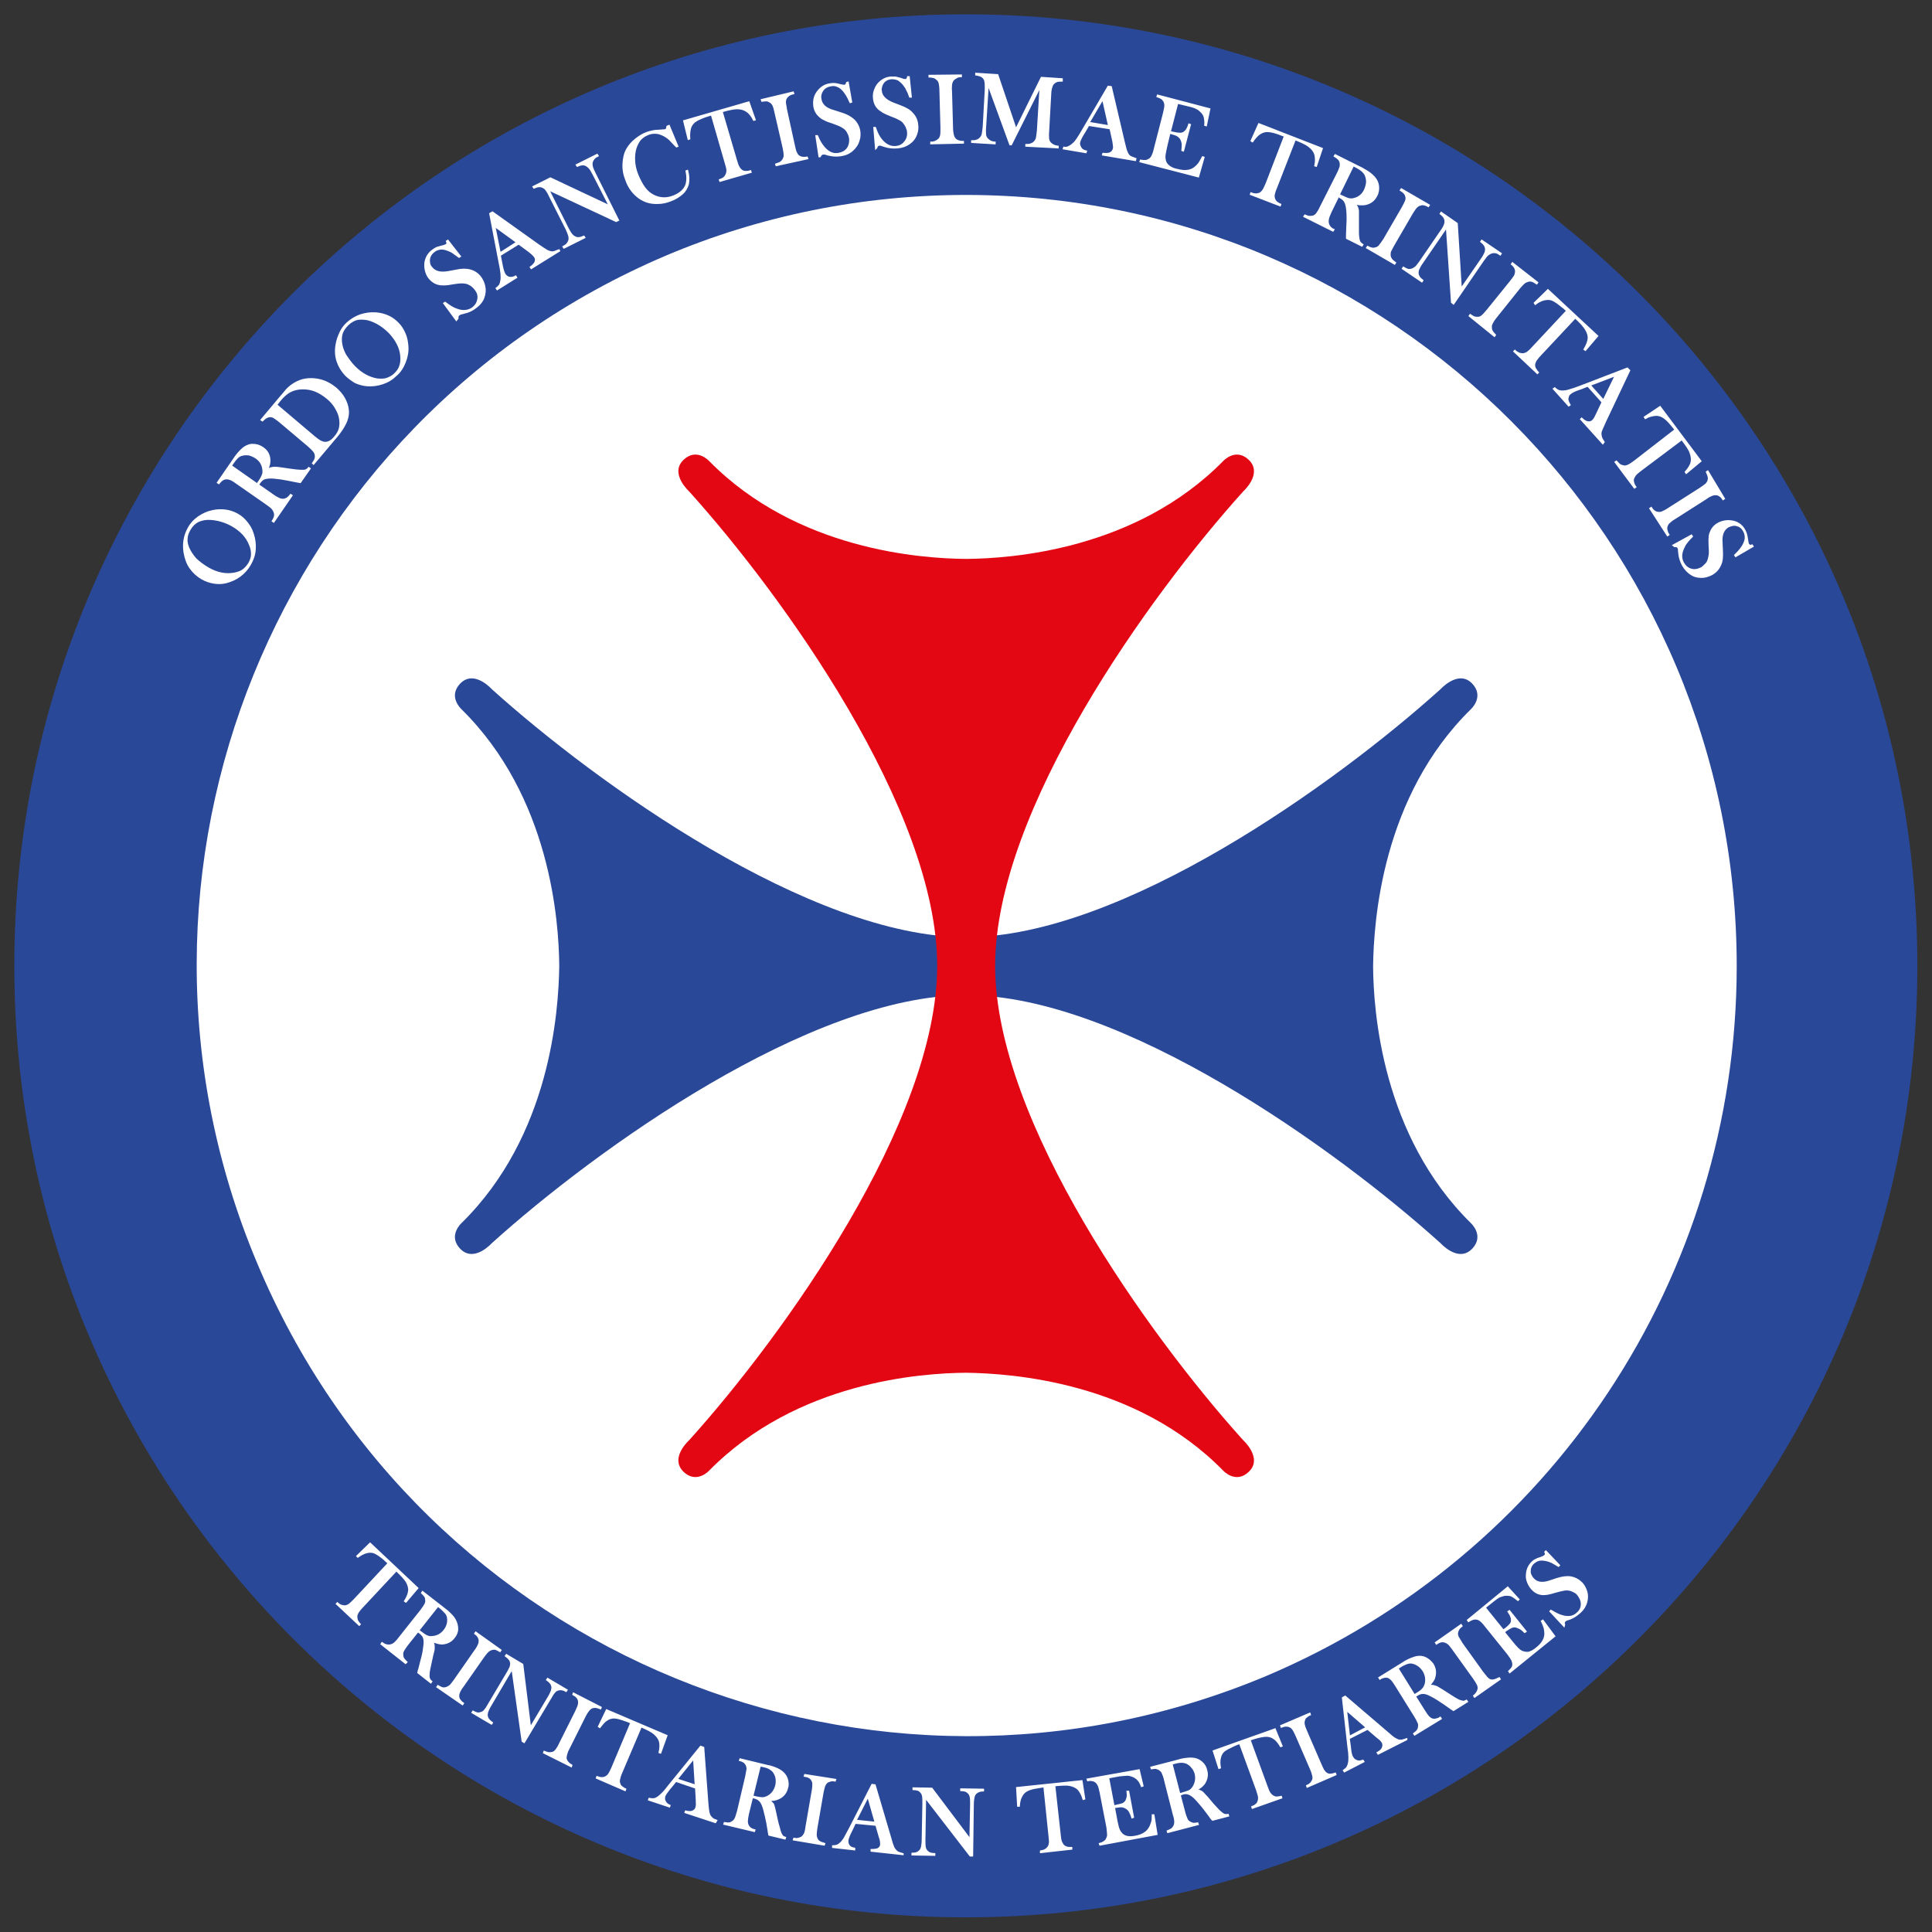 <?xml version="1.0" encoding="utf-8"?>
<!-- Generator: Adobe Illustrator 24.3.0, SVG Export Plug-In . SVG Version: 6.00 Build 0)  -->
<svg version="1.1" id="Orden_de_San_Lazaro" xmlns="http://www.w3.org/2000/svg" xmlns:xlink="http://www.w3.org/1999/xlink"
	 x="0px" y="0px" viewBox="0 0 566.9 566.9" style="enable-background:new 0 0 566.9 566.9;" xml:space="preserve">
<rect x="0" y="0" width="566.9" height="566.9" fill="#333333" stroke="none"/>
<style type="text/css">
	.st0{fill:#FFFFFF;}
	.st1{fill:#2A4898;}
	.st2{enable-background:new    ;}
	.st3{fill:none;stroke:#FFFFFF;stroke-width:0.499;stroke-miterlimit:9.985;}
	.st4{fill:none;stroke:#FFFFFF;stroke-width:0.5;stroke-miterlimit:10;}
	.st5{fill:none;stroke:#FFFFFF;stroke-width:0.501;stroke-miterlimit:10.017;}
	.st6{fill:none;stroke:#FFFFFF;stroke-width:0.501;stroke-miterlimit:10.013;}
	.st7{fill:none;stroke:#FFFFFF;stroke-width:0.503;stroke-miterlimit:10.062;}
	.st8{fill:none;stroke:#FFFFFF;stroke-width:0.501;stroke-miterlimit:10.027;}
	.st9{fill:none;stroke:#FFFFFF;stroke-width:0.499;stroke-miterlimit:9.976;}
	.st10{fill:none;stroke:#FFFFFF;stroke-width:0.499;stroke-miterlimit:9.982;}
	.st11{fill:none;stroke:#FFFFFF;stroke-width:0.499;stroke-miterlimit:9.986;}
	.st12{fill:#E30613;}
</style>
<path class="st0" d="M283.5,536.2C143.9,536.2,30.7,423,30.7,283.5c0-67,26.6-131.3,74-178.7c98.7-98.7,258.7-98.7,357.4,0
	s98.7,258.7,0,357.4C414.9,509.7,350.5,536.4,283.5,536.2z"/>
<path class="st1" d="M283.5,57.2c125,0.1,226.2,101.5,226.1,226.5c-0.1,90.8-54.4,172.7-138.1,208.1
	c-115.3,48.3-247.9-6-296.1-121.3C27.2,255.8,80.9,123.7,195.4,75C223.3,63.2,253.2,57.2,283.5,57.2 M283.4,4.2
	C129.2,4.2,4.2,129.2,4.2,283.4s125,279.2,279.2,279.2s279.2-125,279.2-279.2S437.7,4.2,283.4,4.2L283.4,4.2z"/>
<g class="st2">
	<path class="st0" d="M59.3,169.8c-1.4-0.8-2.6-1.9-3.5-3.2c-0.9-1.3-1.4-2.8-1.7-4.5c-0.2-1.3-0.2-2.5,0-3.7
		c0.2-1.2,0.6-2.3,1.2-3.4c0.7-1.3,1.7-2.4,3-3.3c1.3-0.9,2.7-1.5,4.2-1.8c2.5-0.5,4.9-0.2,7.1,1c1.1,0.6,2,1.4,2.8,2.4
		c0.8,1,1.4,2,1.8,3.3c0.5,1.5,0.7,3,0.6,4.6c-0.1,1.6-0.6,3-1.4,4.4c-0.8,1.4-1.8,2.5-3,3.4c-1.2,0.9-2.6,1.5-4.1,1.9
		c-1.2,0.3-2.4,0.3-3.6,0.1S60.4,170.4,59.3,169.8z M61.2,166.8c2.5,1.4,4.9,1.9,7.4,1.5c1.1-0.2,2-0.5,2.7-1c0.7-0.5,1.3-1.2,1.8-2
		c0.5-0.9,0.8-1.8,0.8-2.6c0-0.9-0.1-1.8-0.6-2.9c-0.9-2.3-2.7-4.2-5.2-5.6c-1.4-0.8-2.8-1.3-4.2-1.6c-1.4-0.3-2.8-0.4-4-0.2
		c-1,0.2-1.9,0.5-2.5,1c-0.7,0.5-1.3,1.2-1.8,2.1c-0.5,0.9-0.8,1.8-0.8,2.6c-0.1,0.8,0.1,1.7,0.5,2.7c0.5,1.1,1.2,2.2,2.2,3.3
		C58.6,165.1,59.8,166,61.2,166.8z"/>
</g>
<g class="st2">
	<path class="st3" d="M59.3,169.8c-1.4-0.8-2.6-1.9-3.5-3.2c-0.9-1.3-1.4-2.8-1.7-4.5c-0.2-1.3-0.2-2.5,0-3.7
		c0.2-1.2,0.6-2.3,1.2-3.4c0.7-1.3,1.7-2.4,3-3.3c1.3-0.9,2.7-1.5,4.2-1.8c2.5-0.5,4.9-0.2,7.1,1c1.1,0.6,2,1.4,2.8,2.4
		c0.8,1,1.4,2,1.8,3.3c0.5,1.5,0.7,3,0.6,4.6c-0.1,1.6-0.6,3-1.4,4.4c-0.8,1.4-1.8,2.5-3,3.4c-1.2,0.9-2.6,1.5-4.1,1.9
		c-1.2,0.3-2.4,0.3-3.6,0.1S60.4,170.4,59.3,169.8z M61.2,166.8c2.5,1.4,4.9,1.9,7.4,1.5c1.1-0.2,2-0.5,2.7-1c0.7-0.5,1.3-1.2,1.8-2
		c0.5-0.9,0.8-1.8,0.8-2.6c0-0.9-0.1-1.8-0.6-2.9c-0.9-2.3-2.7-4.2-5.2-5.6c-1.4-0.8-2.8-1.3-4.2-1.6c-1.4-0.3-2.8-0.4-4-0.2
		c-1,0.2-1.9,0.5-2.5,1c-0.7,0.5-1.3,1.2-1.8,2.1c-0.5,0.9-0.8,1.8-0.8,2.6c-0.1,0.8,0.1,1.7,0.5,2.7c0.5,1.1,1.2,2.2,2.2,3.3
		C58.6,165.1,59.8,166,61.2,166.8z"/>
</g>
<g class="st2">
	<path class="st0" d="M75.8,142.3l4.3,3c0.8,0.6,1.5,0.9,1.9,1.1c0.5,0.2,0.9,0.2,1.3,0.2c0.4-0.1,0.7-0.2,1-0.4
		c0.3-0.2,0.6-0.5,1-1l0.3,0.2l-5.3,7.7l-0.3-0.2c0.3-0.5,0.5-0.9,0.6-1.3c0.1-0.4,0.1-0.7,0-1.1c-0.1-0.4-0.3-0.8-0.6-1.2
		c-0.3-0.4-0.9-0.8-1.7-1.4l-8.9-6.2c-0.8-0.6-1.5-1-1.9-1.1c-0.5-0.2-0.9-0.2-1.3-0.2c-0.4,0.1-0.7,0.2-1,0.4c-0.3,0.2-0.6,0.5-1,1
		l-0.3-0.2l4-5.8c0.7-1,1.1-1.6,1.3-1.9c0.9-1.2,1.8-2.1,2.5-2.6c0.9-0.6,1.8-0.9,2.7-0.8c0.9,0,1.8,0.3,2.7,0.9
		c1.3,0.9,1.9,2,2,3.5c0,0.4,0,0.9-0.1,1.3c-0.1,0.4-0.3,1-0.6,1.7c0.5-0.3,1-0.6,1.4-0.6c0.3-0.1,0.6-0.1,1-0.1
		c0.4,0,1,0.1,1.8,0.2c2,0.3,3.4,0.5,4.3,0.6c0.9,0.1,1.6,0.1,2.1,0.1c0.4,0,0.7-0.1,0.9-0.2c0.2-0.1,0.5-0.3,0.7-0.6l0.3,0.2
		l-2.8,4c-0.6-0.1-1-0.2-1.1-0.2l-2.5-0.5c-1.5-0.3-2.9-0.5-4.1-0.6c-1.2-0.1-2.2,0-2.8,0.2c-0.3,0.1-0.6,0.3-0.8,0.5
		c-0.2,0.2-0.5,0.5-0.7,0.8L75.8,142.3z M75.5,142.1l0.3-0.5c0.7-1,1.1-1.7,1.3-2.3c0.2-0.5,0.2-1.1,0.1-1.7
		c-0.2-1.4-0.9-2.5-2.1-3.3c-0.6-0.4-1.3-0.7-2-0.9c-0.7-0.1-1.4-0.1-2.1,0.1c-0.5,0.1-1,0.4-1.4,0.8c-0.4,0.4-0.9,1-1.5,1.9
		l-0.3,0.5L75.5,142.1z"/>
</g>
<g class="st2">
	<path class="st4" d="M75.8,142.3l4.3,3c0.8,0.6,1.5,0.9,1.9,1.1c0.5,0.2,0.9,0.2,1.3,0.2c0.4-0.1,0.7-0.2,1-0.4
		c0.3-0.2,0.6-0.5,1-1l0.3,0.2l-5.3,7.7l-0.3-0.2c0.3-0.5,0.5-0.9,0.6-1.3c0.1-0.4,0.1-0.7,0-1.1c-0.1-0.4-0.3-0.8-0.6-1.2
		c-0.3-0.4-0.9-0.8-1.7-1.4l-8.9-6.2c-0.8-0.6-1.5-1-1.9-1.1c-0.5-0.2-0.9-0.2-1.3-0.2c-0.4,0.1-0.7,0.2-1,0.4c-0.3,0.2-0.6,0.5-1,1
		l-0.3-0.2l4-5.8c0.7-1,1.1-1.6,1.3-1.9c0.9-1.2,1.8-2.1,2.5-2.6c0.9-0.6,1.8-0.9,2.7-0.8c0.9,0,1.8,0.3,2.7,0.9
		c1.3,0.9,1.9,2,2,3.5c0,0.4,0,0.9-0.1,1.3c-0.1,0.4-0.3,1-0.6,1.7c0.5-0.3,1-0.6,1.4-0.6c0.3-0.1,0.6-0.1,1-0.1
		c0.4,0,1,0.1,1.8,0.2c2,0.3,3.4,0.5,4.3,0.6c0.9,0.1,1.6,0.1,2.1,0.1c0.4,0,0.7-0.1,0.9-0.2c0.2-0.1,0.5-0.3,0.7-0.6l0.3,0.2
		l-2.8,4c-0.6-0.1-1-0.2-1.1-0.2l-2.5-0.5c-1.5-0.3-2.9-0.5-4.1-0.6c-1.2-0.1-2.2,0-2.8,0.2c-0.3,0.1-0.6,0.3-0.8,0.5
		c-0.2,0.2-0.5,0.5-0.7,0.8L75.8,142.3z M75.5,142.1l0.3-0.5c0.7-1,1.1-1.7,1.3-2.3c0.2-0.5,0.2-1.1,0.1-1.7
		c-0.2-1.4-0.9-2.5-2.1-3.3c-0.6-0.4-1.3-0.7-2-0.9c-0.7-0.1-1.4-0.1-2.1,0.1c-0.5,0.1-1,0.4-1.4,0.8c-0.4,0.4-0.9,1-1.5,1.9
		l-0.3,0.5L75.5,142.1z"/>
</g>
<g class="st2">
	<path class="st0" d="M91.8,135.9c0.3-0.5,0.6-0.8,0.7-1.2c0.1-0.3,0.2-0.7,0.1-1.1c0-0.4-0.2-0.8-0.5-1.2c-0.3-0.4-0.8-0.9-1.6-1.6
		l-8.3-7c-0.8-0.7-1.5-1.1-1.9-1.4c-0.5-0.2-0.9-0.3-1.4-0.2c-0.6,0.1-1.2,0.5-1.9,1.2l-0.3-0.2l5.2-6.2c1.2-1.4,1.9-2.2,2.2-2.6
		c1.4-1.5,3-2.4,4.7-2.9c1.6-0.4,3.3-0.4,5,0s3.2,1.2,4.7,2.4c1,0.9,1.9,1.9,2.5,3c0.6,1.1,1,2.2,1.1,3.3c0.2,1.5-0.2,3-1,4.5
		c-0.6,1.1-1.3,2.1-2.1,3.1l-7,8.3L91.8,135.9z M81.1,118.8l11.1,9.4c0.7,0.6,1.3,1,1.8,1.3c0.5,0.2,0.9,0.4,1.4,0.4
		c1,0,1.9-0.5,2.8-1.6c0.8-0.9,1.3-1.8,1.5-2.7c0.2-0.9,0.2-1.9,0-3c-0.2-1.1-0.7-2.1-1.3-3.1c-0.6-1-1.4-1.9-2.4-2.7
		c-1.1-0.9-2.2-1.6-3.4-2.1c-1.2-0.5-2.5-0.7-3.7-0.7c-1.7,0-3.2,0.4-4.5,1.3c-0.7,0.5-1.5,1.2-2.3,2.2L81.1,118.8z"/>
</g>
<g class="st2">
	<path class="st4" d="M91.8,135.9c0.3-0.5,0.6-0.8,0.7-1.2c0.1-0.3,0.2-0.7,0.1-1.1c0-0.4-0.2-0.8-0.5-1.2c-0.3-0.4-0.8-0.9-1.6-1.6
		l-8.3-7c-0.8-0.7-1.5-1.1-1.9-1.4c-0.5-0.2-0.9-0.3-1.4-0.2c-0.6,0.1-1.2,0.5-1.9,1.2l-0.3-0.2l5.2-6.2c1.2-1.4,1.9-2.2,2.2-2.6
		c1.4-1.5,3-2.4,4.7-2.9c1.6-0.4,3.3-0.4,5,0s3.2,1.2,4.7,2.4c1,0.9,1.9,1.9,2.5,3c0.6,1.1,1,2.2,1.1,3.3c0.2,1.5-0.2,3-1,4.5
		c-0.6,1.1-1.3,2.1-2.1,3.1l-7,8.3L91.8,135.9z M81.1,118.8l11.1,9.4c0.7,0.6,1.3,1,1.8,1.3c0.5,0.2,0.9,0.4,1.4,0.4
		c1,0,1.9-0.5,2.8-1.6c0.8-0.9,1.3-1.8,1.5-2.7c0.2-0.9,0.2-1.9,0-3c-0.2-1.1-0.7-2.1-1.3-3.1c-0.6-1-1.4-1.9-2.4-2.7
		c-1.1-0.9-2.2-1.6-3.4-2.1c-1.2-0.5-2.5-0.7-3.7-0.7c-1.7,0-3.2,0.4-4.5,1.3c-0.7,0.5-1.5,1.2-2.3,2.2L81.1,118.8z"/>
</g>
<g class="st2">
	<path class="st0" d="M101.4,110c-1.1-1.2-1.9-2.5-2.4-4c-0.5-1.5-0.6-3.1-0.3-4.8c0.2-1.3,0.6-2.4,1.1-3.5c0.5-1.1,1.2-2.1,2.1-2.9
		c1.1-1,2.4-1.8,3.8-2.3c1.5-0.5,3-0.7,4.6-0.6c2.6,0.2,4.8,1.2,6.5,3c0.9,0.9,1.5,1.9,2,3.1c0.5,1.1,0.7,2.4,0.8,3.7
		c0.1,1.6-0.2,3.1-0.8,4.6c-0.6,1.5-1.4,2.8-2.6,3.8c-1.1,1.1-2.4,1.9-3.9,2.4c-1.5,0.5-3,0.7-4.5,0.6c-1.2-0.1-2.4-0.4-3.5-0.9
		C103.3,111.6,102.3,110.9,101.4,110z M104.1,107.7c2,2,4.2,3.2,6.6,3.6c1.1,0.1,2.1,0.1,2.9-0.2s1.6-0.7,2.3-1.4
		c0.7-0.7,1.3-1.5,1.5-2.3c0.3-0.8,0.4-1.8,0.3-2.9c-0.2-2.5-1.4-4.7-3.3-6.8c-1.1-1.1-2.3-2.1-3.6-2.8c-1.3-0.7-2.5-1.2-3.8-1.3
		c-1-0.1-1.9-0.1-2.7,0.2c-0.8,0.3-1.6,0.8-2.3,1.5c-0.7,0.7-1.3,1.5-1.6,2.3c-0.3,0.8-0.4,1.7-0.3,2.7c0.1,1.2,0.5,2.5,1.2,3.8
		C102.1,105.3,103,106.6,104.1,107.7z"/>
</g>
<g class="st2">
	<path class="st4" d="M101.4,110c-1.1-1.2-1.9-2.5-2.4-4c-0.5-1.5-0.6-3.1-0.3-4.8c0.2-1.3,0.6-2.4,1.1-3.5c0.5-1.1,1.2-2.1,2.1-2.9
		c1.1-1,2.4-1.8,3.8-2.3c1.5-0.5,3-0.7,4.6-0.6c2.6,0.2,4.8,1.2,6.5,3c0.9,0.9,1.5,1.9,2,3.1c0.5,1.1,0.7,2.4,0.8,3.7
		c0.1,1.6-0.2,3.1-0.8,4.6c-0.6,1.5-1.4,2.8-2.6,3.8c-1.1,1.1-2.4,1.9-3.9,2.4c-1.5,0.5-3,0.7-4.5,0.6c-1.2-0.1-2.4-0.4-3.5-0.9
		C103.3,111.6,102.3,110.9,101.4,110z M104.1,107.7c2,2,4.2,3.2,6.6,3.6c1.1,0.1,2.1,0.1,2.9-0.2s1.6-0.7,2.3-1.4
		c0.7-0.7,1.3-1.5,1.5-2.3c0.3-0.8,0.4-1.8,0.3-2.9c-0.2-2.5-1.4-4.7-3.3-6.8c-1.1-1.1-2.3-2.1-3.6-2.8c-1.3-0.7-2.5-1.2-3.8-1.3
		c-1-0.1-1.9-0.1-2.7,0.2c-0.8,0.3-1.6,0.8-2.3,1.5c-0.7,0.7-1.3,1.5-1.6,2.3c-0.3,0.8-0.4,1.7-0.3,2.7c0.1,1.2,0.5,2.5,1.2,3.8
		C102.1,105.3,103,106.6,104.1,107.7z"/>
</g>
<g class="st2">
	<path class="st0" d="M133.9,93.9l-3.6-4.9l0.3-0.2c1.3,1,2.4,1.7,3.4,2c1.8,0.7,3.4,0.5,4.7-0.4c0.9-0.7,1.4-1.5,1.6-2.6
		s-0.1-2-0.8-2.9c-0.3-0.4-0.7-0.8-1.1-1.1s-0.9-0.5-1.3-0.7c-0.5-0.1-1-0.2-1.6-0.2s-1.5,0.1-2.7,0.3c-1,0.2-1.8,0.3-2.4,0.3
		s-1.1,0-1.5-0.1c-1.2-0.2-2.2-0.9-3-1.9c-0.5-0.6-0.8-1.4-1-2.2s-0.2-1.6-0.1-2.4c0.3-1.4,0.9-2.5,2.1-3.4c0.4-0.3,0.7-0.5,1.1-0.7
		c0.4-0.2,0.9-0.3,1.6-0.5c0.5-0.1,0.8-0.2,1-0.3c0.2-0.1,0.3-0.1,0.4-0.2c0.3-0.2,0.3-0.5,0.1-1l0.3-0.2l3.6,4.6l-0.3,0.2
		c-0.8-0.6-1.4-1-1.8-1.3c-0.4-0.3-0.9-0.5-1.4-0.7c-0.8-0.3-1.6-0.5-2.3-0.4c-0.7,0.1-1.3,0.3-1.9,0.8c-0.9,0.7-1.3,1.5-1.4,2.4
		c0,0.4,0,0.8,0.1,1.2c0.1,0.4,0.3,0.8,0.6,1.1c1,1.3,2.6,1.7,4.9,1.3l2.2-0.4c1.7-0.4,3.1-0.4,4.2-0.1c1.2,0.3,2.3,1,3.1,2.1
		c0.5,0.7,0.9,1.5,1.1,2.4c0.3,1.2,0.2,2.4-0.2,3.5c-0.4,1.1-1.2,2.1-2.3,2.9c-1,0.8-2.1,1.3-3.4,1.6c-0.6,0.2-1,0.2-1.1,0.3
		s-0.2,0.1-0.4,0.2c-0.4,0.3-0.5,0.7-0.4,1.1L133.9,93.9z"/>
</g>
<g class="st2">
	<path class="st4" d="M133.9,93.9l-3.6-4.9l0.3-0.2c1.3,1,2.4,1.7,3.4,2c1.8,0.7,3.4,0.5,4.7-0.4c0.9-0.7,1.4-1.5,1.6-2.6
		s-0.1-2-0.8-2.9c-0.3-0.4-0.7-0.8-1.1-1.1s-0.9-0.5-1.3-0.7c-0.5-0.1-1-0.2-1.6-0.2s-1.5,0.1-2.7,0.3c-1,0.2-1.8,0.3-2.4,0.3
		s-1.1,0-1.5-0.1c-1.2-0.2-2.2-0.9-3-1.9c-0.5-0.6-0.8-1.4-1-2.2s-0.2-1.6-0.1-2.4c0.3-1.4,0.9-2.5,2.1-3.4c0.4-0.3,0.7-0.5,1.1-0.7
		c0.4-0.2,0.9-0.3,1.6-0.5c0.5-0.1,0.8-0.2,1-0.3c0.2-0.1,0.3-0.1,0.4-0.2c0.3-0.2,0.3-0.5,0.1-1l0.3-0.2l3.6,4.6l-0.3,0.2
		c-0.8-0.6-1.4-1-1.8-1.3c-0.4-0.3-0.9-0.5-1.4-0.7c-0.8-0.3-1.6-0.5-2.3-0.4c-0.7,0.1-1.3,0.3-1.9,0.8c-0.9,0.7-1.3,1.5-1.4,2.4
		c0,0.4,0,0.8,0.1,1.2c0.1,0.4,0.3,0.8,0.6,1.1c1,1.3,2.6,1.7,4.9,1.3l2.2-0.4c1.7-0.4,3.1-0.4,4.2-0.1c1.2,0.3,2.3,1,3.1,2.1
		c0.5,0.7,0.9,1.5,1.1,2.4c0.3,1.2,0.2,2.4-0.2,3.5c-0.4,1.1-1.2,2.1-2.3,2.9c-1,0.8-2.1,1.3-3.4,1.6c-0.6,0.2-1,0.2-1.1,0.3
		s-0.2,0.1-0.4,0.2c-0.4,0.3-0.5,0.7-0.4,1.1L133.9,93.9z"/>
</g>
<g class="st2">
	<path class="st0" d="M164.1,73.6l-8.2,5.1l-0.2-0.3c0.7-0.5,1.1-1,1.3-1.3c0.3-0.6,0.3-1.3-0.1-1.8c-0.2-0.3-0.6-0.7-1.2-1.2
		l-0.5-0.4l-3-2.2l-5.5,3.4l0.4,2.1l0.2,1c0.2,1.1,0.5,2,0.8,2.5c0.2,0.3,0.4,0.5,0.7,0.7c0.3,0.2,0.6,0.3,1,0.3
		c0.5,0,1-0.1,1.5-0.4l0.2,0.3l-5.6,3.5l-0.2-0.3c0.4-0.3,0.7-0.6,1-1c0.2-0.4,0.3-0.9,0.4-1.5c0.1-0.5,0-1.1,0-1.8
		c-0.1-0.7-0.2-1.7-0.5-3l-2.8-14.6l0.7-0.4l13.6,9.7c1,0.7,1.8,1.2,2.3,1.5c0.5,0.3,1,0.4,1.4,0.5c0.3,0,0.6,0,0.9-0.1
		c0.3-0.1,0.7-0.3,1.3-0.5L164.1,73.6z M151.7,71.1l-6.6-4.8l1.6,8L151.7,71.1z"/>
</g>
<g class="st2">
	<path class="st5" d="M164.1,73.6l-8.2,5.1l-0.2-0.3c0.7-0.5,1.1-1,1.3-1.3c0.3-0.6,0.3-1.3-0.1-1.8c-0.2-0.3-0.6-0.7-1.2-1.2
		l-0.5-0.4l-3-2.2l-5.5,3.4l0.4,2.1l0.2,1c0.2,1.1,0.5,2,0.8,2.5c0.2,0.3,0.4,0.5,0.7,0.7c0.3,0.2,0.6,0.3,1,0.3
		c0.5,0,1-0.1,1.5-0.4l0.2,0.3l-5.6,3.5l-0.2-0.3c0.4-0.3,0.7-0.6,1-1c0.2-0.4,0.3-0.9,0.4-1.5c0.1-0.5,0-1.1,0-1.8
		c-0.1-0.7-0.2-1.7-0.5-3l-2.8-14.6l0.7-0.4l13.6,9.7c1,0.7,1.8,1.2,2.3,1.5c0.5,0.3,1,0.4,1.4,0.5c0.3,0,0.6,0,0.9-0.1
		c0.3-0.1,0.7-0.3,1.3-0.5L164.1,73.6z M151.7,71.1l-6.6-4.8l1.6,8L151.7,71.1z"/>
</g>
<g class="st2">
	<path class="st0" d="M160.9,55.6l5.7,11.4c0.5,0.9,0.8,1.5,1.2,1.9c0.3,0.4,0.7,0.6,1.1,0.8c0.4,0.1,0.7,0.2,1.1,0.1
		c0.4,0,0.8-0.2,1.3-0.4l0.2,0.3l-6,3l-0.2-0.3c0.5-0.3,0.9-0.5,1.1-0.8c0.3-0.3,0.4-0.6,0.6-1c0.1-0.4,0.1-0.9,0-1.3
		c-0.1-0.5-0.4-1.2-0.8-2.1l-4.9-9.7c-0.4-0.9-0.8-1.5-1.1-1.9c-0.3-0.4-0.7-0.6-1.1-0.8c-0.4-0.1-0.7-0.2-1.1-0.1
		c-0.4,0-0.8,0.2-1.3,0.4l-0.2-0.3l5-2.5l17.4,8.2l-4.8-9.4c-0.5-0.9-0.8-1.5-1.2-1.9s-0.7-0.6-1.1-0.8c-0.4-0.1-0.7-0.2-1.1-0.1
		c-0.4,0-0.8,0.2-1.3,0.4l-0.2-0.3l6-3l0.2,0.3c-0.9,0.4-1.4,1-1.7,1.8c-0.1,0.4-0.1,0.9,0,1.3c0.1,0.5,0.4,1.2,0.8,2l6.9,13.8
		l-0.6,0.3L160.9,55.6z"/>
</g>
<g class="st2">
	<path class="st4" d="M160.9,55.6l5.7,11.4c0.5,0.9,0.8,1.5,1.2,1.9c0.3,0.4,0.7,0.6,1.1,0.8c0.4,0.1,0.7,0.2,1.1,0.1
		c0.4,0,0.8-0.2,1.3-0.4l0.2,0.3l-6,3l-0.2-0.3c0.5-0.3,0.9-0.5,1.1-0.8c0.3-0.3,0.4-0.6,0.6-1c0.1-0.4,0.1-0.9,0-1.3
		c-0.1-0.5-0.4-1.2-0.8-2.1l-4.9-9.7c-0.4-0.9-0.8-1.5-1.1-1.9c-0.3-0.4-0.7-0.6-1.1-0.8c-0.4-0.1-0.7-0.2-1.1-0.1
		c-0.4,0-0.8,0.2-1.3,0.4l-0.2-0.3l5-2.5l17.4,8.2l-4.8-9.4c-0.5-0.9-0.8-1.5-1.2-1.9s-0.7-0.6-1.1-0.8c-0.4-0.1-0.7-0.2-1.1-0.1
		c-0.4,0-0.8,0.2-1.3,0.4l-0.2-0.3l6-3l0.2,0.3c-0.9,0.4-1.4,1-1.7,1.8c-0.1,0.4-0.1,0.9,0,1.3c0.1,0.5,0.4,1.2,0.8,2l6.9,13.8
		l-0.6,0.3L160.9,55.6z"/>
</g>
<g class="st2">
	<path class="st0" d="M196.3,36.9l2.5,6l-0.3,0.1c-0.2-0.2-0.4-0.4-0.5-0.5c-0.7-0.7-1.2-1.3-1.5-1.6c-0.7-0.6-1.4-1.1-2.4-1.5
		c-0.7-0.3-1.4-0.4-2-0.4c-0.6,0-1.3,0.1-2,0.4c-1,0.4-1.8,1-2.4,1.7c-0.5,0.7-0.9,1.5-1.2,2.4c-0.3,1-0.4,2-0.4,3.1
		c0,1.5,0.3,3.1,1,4.8c0.6,1.4,1.2,2.6,2,3.7s1.7,1.8,2.7,2.3c1.8,0.9,3.8,1,5.8,0.2c1-0.4,1.9-0.9,2.6-1.6c0.7-0.7,1.1-1.4,1.3-2.3
		c0.2-1,0.2-2.1-0.1-3.5l0.3-0.1c0.4,1.5,0.4,2.8,0.2,3.9c-0.3,1-0.8,2-1.7,2.8c-0.9,0.8-2,1.5-3.3,2c-1.3,0.5-2.5,0.8-3.8,0.8
		c-2.1,0.1-3.9-0.4-5.6-1.6c-1.6-1.2-2.9-2.8-3.7-5c-0.7-1.7-1-3.3-0.9-5c0.1-1.6,0.4-3.1,1.2-4.4c0.6-1,1.4-1.9,2.4-2.7
		c1-0.8,2.1-1.5,3.2-1.9c1.1-0.4,2.3-0.7,3.7-0.7l1.3-0.1c0.3,0,0.5,0,0.6-0.1c0.2-0.1,0.4-0.3,0.4-0.5c0-0.1,0-0.3,0.1-0.5
		L196.3,36.9z"/>
</g>
<g class="st2">
	<path class="st4" d="M196.3,36.9l2.5,6l-0.3,0.1c-0.2-0.2-0.4-0.4-0.5-0.5c-0.7-0.7-1.2-1.3-1.5-1.6c-0.7-0.6-1.4-1.1-2.4-1.5
		c-0.7-0.3-1.4-0.4-2-0.4c-0.6,0-1.3,0.1-2,0.4c-1,0.4-1.8,1-2.4,1.7c-0.5,0.7-0.9,1.5-1.2,2.4c-0.3,1-0.4,2-0.4,3.1
		c0,1.5,0.3,3.1,1,4.8c0.6,1.4,1.2,2.6,2,3.7s1.7,1.8,2.7,2.3c1.8,0.9,3.8,1,5.8,0.2c1-0.4,1.9-0.9,2.6-1.6c0.7-0.7,1.1-1.4,1.3-2.3
		c0.2-1,0.2-2.1-0.1-3.5l0.3-0.1c0.4,1.5,0.4,2.8,0.2,3.9c-0.3,1-0.8,2-1.7,2.8c-0.9,0.8-2,1.5-3.3,2c-1.3,0.5-2.5,0.8-3.8,0.8
		c-2.1,0.1-3.9-0.4-5.6-1.6c-1.6-1.2-2.9-2.8-3.7-5c-0.7-1.7-1-3.3-0.9-5c0.1-1.6,0.4-3.1,1.2-4.4c0.6-1,1.4-1.9,2.4-2.7
		c1-0.8,2.1-1.5,3.2-1.9c1.1-0.4,2.3-0.7,3.7-0.7l1.3-0.1c0.3,0,0.5,0,0.6-0.1c0.2-0.1,0.4-0.3,0.4-0.5c0-0.1,0-0.3,0.1-0.5
		L196.3,36.9z"/>
</g>
<g class="st2">
	<path class="st0" d="M208.8,33.6c-0.6,0.2-1.2,0.4-1.9,0.6c-1.4,0.5-2.4,1-3.1,1.5c-0.6,0.5-1.1,1.2-1.3,2c-0.2,0.8-0.3,1.8-0.2,3
		l-0.3,0.1l-1.3-5.3l19-5.5l1.8,5.1l-0.3,0.1c-0.6-1.2-1.3-2.1-2.1-2.6c-0.7-0.5-1.7-0.8-2.8-0.8c-0.9,0-2.5,0.3-4.5,0.9l4.2,14.3
		c0.3,1,0.5,1.7,0.8,2.1c0.2,0.4,0.6,0.8,0.9,1c0.3,0.2,0.7,0.3,1.1,0.3c0.4,0,0.8,0,1.4-0.2l0.1,0.3l-9,2.6l-0.1-0.3
		c0.5-0.2,1-0.4,1.2-0.6c0.3-0.2,0.5-0.5,0.7-0.9c0.2-0.4,0.3-0.8,0.3-1.3c0-0.5-0.2-1.2-0.5-2.2L208.8,33.6z"/>
</g>
<g class="st2">
	<path class="st4" d="M208.8,33.6c-0.6,0.2-1.2,0.4-1.9,0.6c-1.4,0.5-2.4,1-3.1,1.5c-0.6,0.5-1.1,1.2-1.3,2c-0.2,0.8-0.3,1.8-0.2,3
		l-0.3,0.1l-1.3-5.3l19-5.5l1.8,5.1l-0.3,0.1c-0.6-1.2-1.3-2.1-2.1-2.6c-0.7-0.5-1.7-0.8-2.8-0.8c-0.9,0-2.5,0.3-4.5,0.9l4.2,14.3
		c0.3,1,0.5,1.7,0.8,2.1c0.2,0.4,0.6,0.8,0.9,1c0.3,0.2,0.7,0.3,1.1,0.3c0.4,0,0.8,0,1.4-0.2l0.1,0.3l-9,2.6l-0.1-0.3
		c0.5-0.2,1-0.4,1.2-0.6c0.3-0.2,0.5-0.5,0.7-0.9c0.2-0.4,0.3-0.8,0.3-1.3c0-0.5-0.2-1.2-0.5-2.2L208.8,33.6z"/>
</g>
<g class="st2">
	<path class="st0" d="M232.7,27.1l0.1,0.3c-0.5,0.1-1,0.3-1.3,0.5c-0.3,0.2-0.6,0.5-0.8,0.8c-0.3,0.5-0.4,1-0.3,1.7
		c0.1,0.5,0.2,1.1,0.3,1.8l2.3,10.5c0.2,0.8,0.3,1.4,0.5,1.9c0.2,0.4,0.4,0.8,0.6,1c0.3,0.3,0.7,0.5,1.1,0.6c0.4,0.1,1,0.1,1.6,0
		l0.1,0.3l-9.1,2l-0.1-0.3c0.5-0.2,1-0.3,1.3-0.5c0.3-0.2,0.6-0.5,0.8-0.8c0.2-0.4,0.4-0.8,0.4-1.3c0-0.5-0.1-1.2-0.3-2.2L227.5,33
		c-0.2-1-0.4-1.7-0.6-2.1c-0.2-0.4-0.5-0.8-0.9-1c-0.3-0.2-0.7-0.4-1-0.4c-0.4,0-0.8,0-1.4,0.1l-0.1-0.3L232.7,27.1z"/>
</g>
<g class="st2">
	<path class="st4" d="M232.7,27.1l0.1,0.3c-0.5,0.1-1,0.3-1.3,0.5c-0.3,0.2-0.6,0.5-0.8,0.8c-0.3,0.5-0.4,1-0.3,1.7
		c0.1,0.5,0.2,1.1,0.3,1.8l2.3,10.5c0.2,0.8,0.3,1.4,0.5,1.9c0.2,0.4,0.4,0.8,0.6,1c0.3,0.3,0.7,0.5,1.1,0.6c0.4,0.1,1,0.1,1.6,0
		l0.1,0.3l-9.1,2l-0.1-0.3c0.5-0.2,1-0.3,1.3-0.5c0.3-0.2,0.6-0.5,0.8-0.8c0.2-0.4,0.4-0.8,0.4-1.3c0-0.5-0.1-1.2-0.3-2.2L227.5,33
		c-0.2-1-0.4-1.7-0.6-2.1c-0.2-0.4-0.5-0.8-0.9-1c-0.3-0.2-0.7-0.4-1-0.4c-0.4,0-0.8,0-1.4,0.1l-0.1-0.3L232.7,27.1z"/>
</g>
<g class="st2">
	<path class="st0" d="M240.4,45.9l-0.9-6l0.3,0c0.6,1.5,1.3,2.6,2,3.4c1.3,1.5,2.7,2.1,4.3,1.8c1.1-0.2,2-0.7,2.6-1.5
		c0.6-0.9,0.8-1.9,0.7-3c-0.1-0.5-0.2-1-0.5-1.5c-0.2-0.5-0.5-0.9-0.8-1.2c-0.3-0.3-0.8-0.6-1.3-0.9c-0.6-0.3-1.4-0.6-2.5-1
		c-1-0.3-1.8-0.6-2.3-0.9c-0.5-0.2-1-0.5-1.3-0.8c-1-0.8-1.6-1.8-1.8-3.1c-0.1-0.8-0.1-1.6,0.1-2.4c0.2-0.8,0.6-1.5,1.1-2.1
		c0.9-1.1,2-1.8,3.4-2c0.5-0.1,0.9-0.1,1.3-0.1c0.4,0,0.9,0.1,1.6,0.3c0.5,0.1,0.9,0.2,1,0.2c0.2,0,0.3,0,0.5,0
		c0.3-0.1,0.5-0.3,0.6-0.8l0.3-0.1l1,5.7l-0.3,0.1c-0.4-0.9-0.7-1.5-1-2c-0.3-0.5-0.6-0.9-0.9-1.3c-0.6-0.7-1.2-1.2-1.8-1.4
		c-0.6-0.3-1.3-0.4-2.1-0.2c-1.1,0.2-1.9,0.7-2.4,1.5c-0.2,0.3-0.4,0.7-0.5,1.2c-0.1,0.4-0.1,0.8,0,1.3c0.2,1.6,1.5,2.8,3.7,3.4
		l2.2,0.7c1.7,0.5,2.9,1.2,3.8,2c0.9,0.9,1.5,2,1.7,3.3c0.1,0.9,0.1,1.8-0.2,2.6c-0.3,1.2-1,2.2-1.9,3c-0.9,0.8-2,1.3-3.4,1.5
		c-1.2,0.2-2.5,0.1-3.7-0.2c-0.6-0.2-1-0.3-1.1-0.3c-0.1,0-0.3,0-0.4,0c-0.5,0.1-0.7,0.4-0.9,0.8L240.4,45.9z"/>
</g>
<g class="st2">
	<path class="st6" d="M240.4,45.9l-0.9-6l0.3,0c0.6,1.5,1.3,2.6,2,3.4c1.3,1.5,2.7,2.1,4.3,1.8c1.1-0.2,2-0.7,2.6-1.5
		c0.6-0.9,0.8-1.9,0.7-3c-0.1-0.5-0.2-1-0.5-1.5c-0.2-0.5-0.5-0.9-0.8-1.2c-0.3-0.3-0.8-0.6-1.3-0.9c-0.6-0.3-1.4-0.6-2.5-1
		c-1-0.3-1.8-0.6-2.3-0.9c-0.5-0.2-1-0.5-1.3-0.8c-1-0.8-1.6-1.8-1.8-3.1c-0.1-0.8-0.1-1.6,0.1-2.4c0.2-0.8,0.6-1.5,1.1-2.1
		c0.9-1.1,2-1.8,3.4-2c0.5-0.1,0.9-0.1,1.3-0.1c0.4,0,0.9,0.1,1.6,0.3c0.5,0.1,0.9,0.2,1,0.2c0.2,0,0.3,0,0.5,0
		c0.3-0.1,0.5-0.3,0.6-0.8l0.3-0.1l1,5.7l-0.3,0.1c-0.4-0.9-0.7-1.5-1-2c-0.3-0.5-0.6-0.9-0.9-1.3c-0.6-0.7-1.2-1.2-1.8-1.4
		c-0.6-0.3-1.3-0.4-2.1-0.2c-1.1,0.2-1.9,0.7-2.4,1.5c-0.2,0.3-0.4,0.7-0.5,1.2c-0.1,0.4-0.1,0.8,0,1.3c0.2,1.6,1.5,2.8,3.7,3.4
		l2.2,0.7c1.7,0.5,2.9,1.2,3.8,2c0.9,0.9,1.5,2,1.7,3.3c0.1,0.9,0.1,1.8-0.2,2.6c-0.3,1.2-1,2.2-1.9,3c-0.9,0.8-2,1.3-3.4,1.5
		c-1.2,0.2-2.5,0.1-3.7-0.2c-0.6-0.2-1-0.3-1.1-0.3c-0.1,0-0.3,0-0.4,0c-0.5,0.1-0.7,0.4-0.9,0.8L240.4,45.9z"/>
</g>
<g class="st2">
	<path class="st0" d="M257,43.5l-0.5-6l0.3,0c0.5,1.5,1.1,2.7,1.8,3.5c1.2,1.5,2.6,2.2,4.2,2.1c1.1-0.1,2-0.5,2.7-1.4
		c0.7-0.8,1-1.8,0.9-2.9c0-0.5-0.2-1-0.4-1.5c-0.2-0.5-0.5-0.9-0.8-1.3c-0.3-0.4-0.7-0.7-1.3-1c-0.5-0.3-1.4-0.7-2.5-1.1
		c-1-0.4-1.7-0.7-2.2-1c-0.5-0.3-0.9-0.6-1.3-0.9c-0.9-0.8-1.4-1.9-1.5-3.2c-0.1-0.8,0-1.6,0.3-2.4c0.3-0.8,0.7-1.5,1.2-2
		c1-1,2.1-1.6,3.5-1.7c0.5,0,0.9,0,1.3,0c0.4,0.1,0.9,0.2,1.6,0.4c0.5,0.2,0.8,0.3,1,0.3c0.2,0,0.3,0.1,0.5,0c0.3,0,0.5-0.3,0.6-0.8
		l0.3,0l0.6,5.8l-0.3,0c-0.3-0.9-0.6-1.6-0.9-2.1c-0.2-0.5-0.5-0.9-0.8-1.3c-0.5-0.7-1.1-1.2-1.7-1.6c-0.6-0.3-1.3-0.4-2-0.4
		c-1.1,0.1-1.9,0.5-2.5,1.3c-0.2,0.3-0.4,0.7-0.5,1.1c-0.1,0.4-0.2,0.8-0.1,1.2c0.1,1.6,1.3,2.8,3.5,3.7l2.1,0.8
		c1.6,0.6,2.9,1.3,3.6,2.2c0.9,0.9,1.4,2.1,1.5,3.4c0.1,0.9,0,1.8-0.3,2.6c-0.4,1.2-1.1,2.1-2.1,2.8c-1,0.7-2.1,1.1-3.5,1.2
		c-1.3,0.1-2.5,0-3.7-0.4c-0.6-0.2-1-0.3-1.1-0.4c-0.1,0-0.3,0-0.4,0c-0.5,0-0.8,0.3-0.9,0.8L257,43.5z"/>
</g>
<g class="st2">
	<path class="st4" d="M257,43.5l-0.5-6l0.3,0c0.5,1.5,1.1,2.7,1.8,3.5c1.2,1.5,2.6,2.2,4.2,2.1c1.1-0.1,2-0.5,2.7-1.4
		c0.7-0.8,1-1.8,0.9-2.9c0-0.5-0.2-1-0.4-1.5c-0.2-0.5-0.5-0.9-0.8-1.3c-0.3-0.4-0.7-0.7-1.3-1c-0.5-0.3-1.4-0.7-2.5-1.1
		c-1-0.4-1.7-0.7-2.2-1c-0.5-0.3-0.9-0.6-1.3-0.9c-0.9-0.8-1.4-1.9-1.5-3.2c-0.1-0.8,0-1.6,0.3-2.4c0.3-0.8,0.7-1.5,1.2-2
		c1-1,2.1-1.6,3.5-1.7c0.5,0,0.9,0,1.3,0c0.4,0.1,0.9,0.2,1.6,0.4c0.5,0.2,0.8,0.3,1,0.3c0.2,0,0.3,0.1,0.5,0c0.3,0,0.5-0.3,0.6-0.8
		l0.3,0l0.6,5.8l-0.3,0c-0.3-0.9-0.6-1.6-0.9-2.1c-0.2-0.5-0.5-0.9-0.8-1.3c-0.5-0.7-1.1-1.2-1.7-1.6c-0.6-0.3-1.3-0.4-2-0.4
		c-1.1,0.1-1.9,0.5-2.5,1.3c-0.2,0.3-0.4,0.7-0.5,1.1c-0.1,0.4-0.2,0.8-0.1,1.2c0.1,1.6,1.3,2.8,3.5,3.7l2.1,0.8
		c1.6,0.6,2.9,1.3,3.6,2.2c0.9,0.9,1.4,2.1,1.5,3.4c0.1,0.9,0,1.8-0.3,2.6c-0.4,1.2-1.1,2.1-2.1,2.8c-1,0.7-2.1,1.1-3.5,1.2
		c-1.3,0.1-2.5,0-3.7-0.4c-0.6-0.2-1-0.3-1.1-0.4c-0.1,0-0.3,0-0.4,0c-0.5,0-0.8,0.3-0.9,0.8L257,43.5z"/>
</g>
<g class="st2">
	<path class="st0" d="M282,22.1l0,0.3c-0.6,0-1,0.1-1.3,0.3s-0.6,0.3-0.9,0.6c-0.4,0.4-0.6,0.9-0.7,1.6c0,0.5-0.1,1.1,0,1.8
		l0.3,10.8c0,0.8,0.1,1.4,0.2,1.9c0.1,0.5,0.2,0.8,0.4,1.1c0.3,0.4,0.6,0.7,1,0.8c0.4,0.2,0.9,0.3,1.6,0.3l0,0.3l-9.4,0.2l0-0.3
		c0.6,0,1-0.1,1.4-0.3c0.3-0.1,0.6-0.4,0.9-0.6c0.3-0.3,0.5-0.7,0.6-1.2c0.1-0.5,0.1-1.2,0.1-2.2l-0.3-10.8c0-1-0.1-1.7-0.2-2.2
		c-0.1-0.5-0.3-0.9-0.7-1.2c-0.3-0.3-0.6-0.5-0.9-0.6c-0.4-0.1-0.8-0.2-1.4-0.2l0-0.3L282,22.1z"/>
</g>
<g class="st2">
	<path class="st4" d="M282,22.1l0,0.3c-0.6,0-1,0.1-1.3,0.3s-0.6,0.3-0.9,0.6c-0.4,0.4-0.6,0.9-0.7,1.6c0,0.5-0.1,1.1,0,1.8
		l0.3,10.8c0,0.8,0.1,1.4,0.2,1.9c0.1,0.5,0.2,0.8,0.4,1.1c0.3,0.4,0.6,0.7,1,0.8c0.4,0.2,0.9,0.3,1.6,0.3l0,0.3l-9.4,0.2l0-0.3
		c0.6,0,1-0.1,1.4-0.3c0.3-0.1,0.6-0.4,0.9-0.6c0.3-0.3,0.5-0.7,0.6-1.2c0.1-0.5,0.1-1.2,0.1-2.2l-0.3-10.8c0-1-0.1-1.7-0.2-2.2
		c-0.1-0.5-0.3-0.9-0.7-1.2c-0.3-0.3-0.6-0.5-0.9-0.6c-0.4-0.1-0.8-0.2-1.4-0.2l0-0.3L282,22.1z"/>
</g>
<g class="st2">
	<path class="st0" d="M311.6,23.7c-0.6,0-1,0-1.4,0.1c-0.3,0.1-0.7,0.3-1,0.6c-0.2,0.2-0.4,0.4-0.5,0.7c-0.1,0.2-0.2,0.6-0.3,0.9
		c-0.1,0.5-0.2,1.1-0.2,1.8l-0.6,10.8c-0.1,1,0,1.8,0,2.2c0.1,0.5,0.3,0.9,0.6,1.2c0.5,0.5,1.2,0.9,2.2,1l0,0.3l-9.3-0.5l0-0.3
		c0.6,0,1,0,1.4-0.2c0.4-0.1,0.7-0.3,1-0.6c0.3-0.3,0.6-0.7,0.7-1.2c0.1-0.5,0.2-1.2,0.3-2.2l0.8-13.1l-8.6,17.2l-0.3,0l-6.5-17.8
		l-0.8,12.8c-0.1,1,0,1.7,0,2.2c0.1,0.5,0.3,0.9,0.6,1.2c0.3,0.3,0.6,0.5,0.9,0.7c0.3,0.1,0.8,0.3,1.3,0.3l0,0.3l-6.7-0.4l0-0.3
		c0.6,0,1,0,1.4-0.2c0.4-0.1,0.7-0.3,1-0.6c0.3-0.3,0.6-0.7,0.7-1.2c0.1-0.5,0.2-1.2,0.3-2.2l0.6-10.8c0-0.4,0-0.9,0-1.3
		c0-0.7-0.1-1.3-0.2-1.6c-0.2-0.5-0.5-0.8-0.9-1.1c-0.4-0.2-1-0.4-1.7-0.5l0-0.3l6.3,0.4l5.4,16l7.5-15.2l6,0.4L311.6,23.7z"/>
</g>
<g class="st2">
	<path class="st4" d="M311.6,23.7c-0.6,0-1,0-1.4,0.1c-0.3,0.1-0.7,0.3-1,0.6c-0.2,0.2-0.4,0.4-0.5,0.7c-0.1,0.2-0.2,0.6-0.3,0.9
		c-0.1,0.5-0.2,1.1-0.2,1.8l-0.6,10.8c-0.1,1,0,1.8,0,2.2c0.1,0.5,0.3,0.9,0.6,1.2c0.5,0.5,1.2,0.9,2.2,1l0,0.3l-9.3-0.5l0-0.3
		c0.6,0,1,0,1.4-0.2c0.4-0.1,0.7-0.3,1-0.6c0.3-0.3,0.6-0.7,0.7-1.2c0.1-0.5,0.2-1.2,0.3-2.2l0.8-13.1l-8.6,17.2l-0.3,0l-6.5-17.8
		l-0.8,12.8c-0.1,1,0,1.7,0,2.2c0.1,0.5,0.3,0.9,0.6,1.2c0.3,0.3,0.6,0.5,0.9,0.7c0.3,0.1,0.8,0.3,1.3,0.3l0,0.3l-6.7-0.4l0-0.3
		c0.6,0,1,0,1.4-0.2c0.4-0.1,0.7-0.3,1-0.6c0.3-0.3,0.6-0.7,0.7-1.2c0.1-0.5,0.2-1.2,0.3-2.2l0.6-10.8c0-0.4,0-0.9,0-1.3
		c0-0.7-0.1-1.3-0.2-1.6c-0.2-0.5-0.5-0.8-0.9-1.1c-0.4-0.2-1-0.4-1.7-0.5l0-0.3l6.3,0.4l5.4,16l7.5-15.2l6,0.4L311.6,23.7z"/>
</g>
<g class="st2">
	<path class="st0" d="M333.1,47l-9.5-1.6l0.1-0.3c0.9,0.1,1.5,0,1.9-0.1c0.7-0.3,1-0.7,1.2-1.4c0.1-0.4,0-0.9-0.1-1.7l-0.1-0.6
		l-0.8-3.6l-6.4-1l-1.1,1.9l-0.5,0.8c-0.6,1-1,1.8-1.1,2.4c-0.1,0.4,0,0.7,0.1,1s0.3,0.6,0.5,0.9c0.3,0.3,0.8,0.6,1.4,0.7l-0.1,0.3
		l-6.5-1.1l0.1-0.3c0.5,0.1,1,0,1.4-0.2c0.4-0.2,0.9-0.5,1.3-0.9c0.4-0.3,0.8-0.8,1.2-1.4c0.4-0.6,0.9-1.4,1.6-2.6l7.5-12.8l0.8,0.1
		l3.8,16.2c0.3,1.2,0.5,2.1,0.7,2.6c0.2,0.5,0.4,1,0.7,1.3c0.2,0.2,0.4,0.4,0.7,0.5c0.3,0.1,0.7,0.3,1.3,0.5L333.1,47z M325.4,37
		l-1.8-8l-4.1,7L325.4,37z"/>
</g>
<g class="st2">
	<path class="st4" d="M333.1,47l-9.5-1.6l0.1-0.3c0.9,0.1,1.5,0,1.9-0.1c0.7-0.3,1-0.7,1.2-1.4c0.1-0.4,0-0.9-0.1-1.7l-0.1-0.6
		l-0.8-3.6l-6.4-1l-1.1,1.9l-0.5,0.8c-0.6,1-1,1.8-1.1,2.4c-0.1,0.4,0,0.7,0.1,1s0.3,0.6,0.5,0.9c0.3,0.3,0.8,0.6,1.4,0.7l-0.1,0.3
		l-6.5-1.1l0.1-0.3c0.5,0.1,1,0,1.4-0.2c0.4-0.2,0.9-0.5,1.3-0.9c0.4-0.3,0.8-0.8,1.2-1.4c0.4-0.6,0.9-1.4,1.6-2.6l7.5-12.8l0.8,0.1
		l3.8,16.2c0.3,1.2,0.5,2.1,0.7,2.6c0.2,0.5,0.4,1,0.7,1.3c0.2,0.2,0.4,0.4,0.7,0.5c0.3,0.1,0.7,0.3,1.3,0.5L333.1,47z M325.4,37
		l-1.8-8l-4.1,7L325.4,37z"/>
</g>
<g class="st2">
	<path class="st0" d="M354.9,32l-1,4.8l-0.3-0.1c0.1-0.8,0-1.5-0.1-2.1c-0.1-0.6-0.4-1.2-0.9-1.7c-0.4-0.4-0.8-0.8-1.4-1.1
		c-0.6-0.3-1.4-0.6-2.4-0.8l-3.3-0.8l-2.2,8.5l0.9,0.2c0.9,0.2,1.5,0.3,2,0.3c0.5,0,0.9-0.1,1.2-0.3c0.3-0.2,0.6-0.5,0.8-0.8
		c0.2-0.3,0.5-0.9,0.7-1.6l0.3,0.1l-2,7.6l-0.3-0.1c0.1-0.8,0.1-1.4,0.1-1.9c-0.1-0.5-0.2-0.9-0.4-1.3c-0.2-0.4-0.5-0.7-0.9-1
		c-0.4-0.3-1-0.5-1.7-0.7l-0.8-0.2l-0.8,3.3c-0.3,1.3-0.5,2.3-0.6,2.9c-0.1,0.6-0.1,1.1,0,1.6c0.1,0.8,0.5,1.4,1.1,1.9
		c0.6,0.5,1.4,0.9,2.5,1.1c1.1,0.3,2.1,0.4,3,0.3c0.8-0.1,1.6-0.4,2.2-0.9c0.4-0.3,0.8-0.7,1.2-1.2c0.3-0.5,0.7-1.1,1.1-1.9l0.3,0.1
		l-1.6,5.6l-17-4.4l0.1-0.3c0.5,0.1,1,0.1,1.4,0.1c0.4,0,0.7-0.2,1.1-0.4c0.4-0.2,0.7-0.6,0.9-1c0.2-0.4,0.5-1.1,0.7-2.1l2.7-10.5
		c0.2-1,0.4-1.7,0.4-2.2c0-0.5-0.1-0.9-0.3-1.3c-0.2-0.3-0.4-0.6-0.7-0.8c-0.3-0.2-0.7-0.4-1.3-0.6l0.1-0.3L354.9,32z"/>
</g>
<g class="st2">
	<path class="st5" d="M354.9,32l-1,4.8l-0.3-0.1c0.1-0.8,0-1.5-0.1-2.1c-0.1-0.6-0.4-1.2-0.9-1.7c-0.4-0.4-0.8-0.8-1.4-1.1
		c-0.6-0.3-1.4-0.6-2.4-0.8l-3.3-0.8l-2.2,8.5l0.9,0.2c0.9,0.2,1.5,0.3,2,0.3c0.5,0,0.9-0.1,1.2-0.3c0.3-0.2,0.6-0.5,0.8-0.8
		c0.2-0.3,0.5-0.9,0.7-1.6l0.3,0.1l-2,7.6l-0.3-0.1c0.1-0.8,0.1-1.4,0.1-1.9c-0.1-0.5-0.2-0.9-0.4-1.3c-0.2-0.4-0.5-0.7-0.9-1
		c-0.4-0.3-1-0.5-1.7-0.7l-0.8-0.2l-0.8,3.3c-0.3,1.3-0.5,2.3-0.6,2.9c-0.1,0.6-0.1,1.1,0,1.6c0.1,0.8,0.5,1.4,1.1,1.9
		c0.6,0.5,1.4,0.9,2.5,1.1c1.1,0.3,2.1,0.4,3,0.3c0.8-0.1,1.6-0.4,2.2-0.9c0.4-0.3,0.8-0.7,1.2-1.2c0.3-0.5,0.7-1.1,1.1-1.9l0.3,0.1
		l-1.6,5.6l-17-4.4l0.1-0.3c0.5,0.1,1,0.1,1.4,0.1c0.4,0,0.7-0.2,1.1-0.4c0.4-0.2,0.7-0.6,0.9-1c0.2-0.4,0.5-1.1,0.7-2.1l2.7-10.5
		c0.2-1,0.4-1.7,0.4-2.2c0-0.5-0.1-0.9-0.3-1.3c-0.2-0.3-0.4-0.6-0.7-0.8c-0.3-0.2-0.7-0.4-1.3-0.6l0.1-0.3L354.9,32z"/>
</g>
<g class="st2">
	<path class="st0" d="M377,39.9c-0.6-0.2-1.2-0.4-1.9-0.7c-1.4-0.5-2.5-0.7-3.3-0.7c-0.8,0-1.6,0.3-2.3,0.8c-0.7,0.5-1.3,1.2-2,2.2
		l-0.3-0.2l2.2-4.9l18.5,7.2l-1.7,5.1l-0.3-0.1c0.3-1.4,0.2-2.5,0-3.3c-0.3-0.9-0.8-1.6-1.7-2.3c-0.7-0.6-2.1-1.3-4.2-2.1L374.5,55
		c-0.4,0.9-0.6,1.6-0.7,2.1c-0.1,0.5,0,0.9,0.1,1.3c0.2,0.4,0.4,0.7,0.6,0.9c0.3,0.2,0.7,0.5,1.2,0.7l-0.1,0.3L367,57l0.1-0.3
		c0.5,0.2,1,0.3,1.4,0.3s0.7-0.1,1.1-0.2c0.4-0.2,0.7-0.5,1-0.9c0.3-0.4,0.6-1.1,1-2L377,39.9z"/>
</g>
<g class="st2">
	<path class="st4" d="M377,39.9c-0.6-0.2-1.2-0.4-1.9-0.7c-1.4-0.5-2.5-0.7-3.3-0.7c-0.8,0-1.6,0.3-2.3,0.8c-0.7,0.5-1.3,1.2-2,2.2
		l-0.3-0.2l2.2-4.9l18.5,7.2l-1.7,5.1l-0.3-0.1c0.3-1.4,0.2-2.5,0-3.3c-0.3-0.9-0.8-1.6-1.7-2.3c-0.7-0.6-2.1-1.3-4.2-2.1L374.5,55
		c-0.4,0.9-0.6,1.6-0.7,2.1c-0.1,0.5,0,0.9,0.1,1.3c0.2,0.4,0.4,0.7,0.6,0.9c0.3,0.2,0.7,0.5,1.2,0.7l-0.1,0.3L367,57l0.1-0.3
		c0.5,0.2,1,0.3,1.4,0.3s0.7-0.1,1.1-0.2c0.4-0.2,0.7-0.5,1-0.9c0.3-0.4,0.6-1.1,1-2L377,39.9z"/>
</g>
<g class="st2">
	<path class="st0" d="M392.8,57.4l-2.3,4.7c-0.4,0.9-0.7,1.6-0.8,2.1c-0.1,0.5-0.1,0.9,0,1.4c0.1,0.4,0.3,0.7,0.5,1
		c0.3,0.3,0.6,0.6,1.1,0.8l-0.2,0.3l-8.4-4.2l0.2-0.3c0.5,0.2,1,0.4,1.3,0.4c0.4,0,0.7,0,1.1-0.1c0.4-0.1,0.8-0.4,1.1-0.8
		s0.7-1,1.1-1.9l4.9-9.7c0.5-0.9,0.7-1.6,0.9-2.1c0.1-0.5,0.1-0.9,0-1.4c-0.1-0.4-0.3-0.7-0.6-1c-0.3-0.3-0.6-0.5-1.1-0.8l0.2-0.3
		l6.4,3.2c1.1,0.5,1.8,0.9,2.1,1.1c1.3,0.7,2.3,1.5,2.9,2.2c0.7,0.8,1.1,1.6,1.2,2.6c0.1,0.9,0,1.9-0.5,2.8
		c-0.7,1.4-1.8,2.2-3.2,2.5c-0.4,0.1-0.9,0.1-1.4,0.1c-0.5,0-1-0.1-1.8-0.3c0.4,0.5,0.7,0.9,0.8,1.3c0.1,0.3,0.2,0.6,0.2,1
		c0,0.4,0,1,0,1.8c0,2,0,3.5,0,4.4c0,0.9,0.1,1.6,0.2,2.1c0.1,0.4,0.2,0.7,0.4,0.9c0.2,0.2,0.4,0.4,0.7,0.6l-0.2,0.3l-4.4-2.2
		c0-0.6,0-1,0-1.1l0.1-2.6c0.1-1.5,0.1-2.9,0-4.2c-0.1-1.2-0.3-2.2-0.6-2.7c-0.1-0.3-0.3-0.5-0.6-0.8c-0.2-0.2-0.5-0.4-0.9-0.6
		L392.8,57.4z M392.9,57.1l0.5,0.3c1.1,0.5,1.9,0.9,2.4,1c0.5,0.1,1.1,0.1,1.7-0.1c1.4-0.4,2.4-1.3,3-2.6c0.3-0.7,0.5-1.4,0.6-2.2
		c0-0.7-0.1-1.4-0.4-2.1c-0.2-0.5-0.6-0.9-1-1.3c-0.5-0.4-1.1-0.8-2.1-1.3l-0.5-0.3L392.9,57.1z"/>
</g>
<g class="st2">
	<path class="st7" d="M392.8,57.4l-2.3,4.7c-0.4,0.9-0.7,1.6-0.8,2.1c-0.1,0.5-0.1,0.9,0,1.4c0.1,0.4,0.3,0.7,0.5,1
		c0.3,0.3,0.6,0.6,1.1,0.8l-0.2,0.3l-8.4-4.2l0.2-0.3c0.5,0.2,1,0.4,1.3,0.4c0.4,0,0.7,0,1.1-0.1c0.4-0.1,0.8-0.4,1.1-0.8
		s0.7-1,1.1-1.9l4.9-9.7c0.5-0.9,0.7-1.6,0.9-2.1c0.1-0.5,0.1-0.9,0-1.4c-0.1-0.4-0.3-0.7-0.6-1c-0.3-0.3-0.6-0.5-1.1-0.8l0.2-0.3
		l6.4,3.2c1.1,0.5,1.8,0.9,2.1,1.1c1.3,0.7,2.3,1.5,2.9,2.2c0.7,0.8,1.1,1.6,1.2,2.6c0.1,0.9,0,1.9-0.5,2.8
		c-0.7,1.4-1.8,2.2-3.2,2.5c-0.4,0.1-0.9,0.1-1.4,0.1c-0.5,0-1-0.1-1.8-0.3c0.4,0.5,0.7,0.9,0.8,1.3c0.1,0.3,0.2,0.6,0.2,1
		c0,0.4,0,1,0,1.8c0,2,0,3.5,0,4.4c0,0.9,0.1,1.6,0.2,2.1c0.1,0.4,0.2,0.7,0.4,0.9c0.2,0.2,0.4,0.4,0.7,0.6l-0.2,0.3l-4.4-2.2
		c0-0.6,0-1,0-1.1l0.1-2.6c0.1-1.5,0.1-2.9,0-4.2c-0.1-1.2-0.3-2.2-0.6-2.7c-0.1-0.3-0.3-0.5-0.6-0.8c-0.2-0.2-0.5-0.4-0.9-0.6
		L392.8,57.4z M392.9,57.1l0.5,0.3c1.1,0.5,1.9,0.9,2.4,1c0.5,0.1,1.1,0.1,1.7-0.1c1.4-0.4,2.4-1.3,3-2.6c0.3-0.7,0.5-1.4,0.6-2.2
		c0-0.7-0.1-1.4-0.4-2.1c-0.2-0.5-0.6-0.9-1-1.3c-0.5-0.4-1.1-0.8-2.1-1.3l-0.5-0.3L392.9,57.1z"/>
</g>
<g class="st2">
	<path class="st0" d="M419.3,60.2l-0.2,0.3c-0.5-0.3-0.9-0.4-1.3-0.5s-0.7,0-1.1,0.1c-0.5,0.1-1,0.5-1.4,1c-0.3,0.4-0.6,0.9-1,1.5
		l-5.4,9.3c-0.4,0.7-0.7,1.3-0.9,1.7c-0.2,0.4-0.2,0.8-0.2,1.2c0,0.5,0.2,0.9,0.4,1.2c0.2,0.4,0.7,0.7,1.2,1.1l-0.2,0.3l-8.1-4.7
		l0.2-0.3c0.5,0.3,0.9,0.4,1.3,0.5c0.4,0.1,0.7,0,1.1-0.1c0.4-0.1,0.8-0.3,1.1-0.7c0.3-0.4,0.8-1,1.3-1.8l5.4-9.3
		c0.5-0.9,0.8-1.5,1-2s0.2-0.9,0.1-1.3c-0.1-0.4-0.2-0.7-0.5-1c-0.2-0.3-0.6-0.6-1.1-0.9l0.2-0.3L419.3,60.2z"/>
</g>
<g class="st2">
	<path class="st4" d="M419.3,60.2l-0.2,0.3c-0.5-0.3-0.9-0.4-1.3-0.5s-0.7,0-1.1,0.1c-0.5,0.1-1,0.5-1.4,1c-0.3,0.4-0.6,0.9-1,1.5
		l-5.4,9.3c-0.4,0.7-0.7,1.3-0.9,1.7c-0.2,0.4-0.2,0.8-0.2,1.2c0,0.5,0.2,0.9,0.4,1.2c0.2,0.4,0.7,0.7,1.2,1.1l-0.2,0.3l-8.1-4.7
		l0.2-0.3c0.5,0.3,0.9,0.4,1.3,0.5c0.4,0.1,0.7,0,1.1-0.1c0.4-0.1,0.8-0.3,1.1-0.7c0.3-0.4,0.8-1,1.3-1.8l5.4-9.3
		c0.5-0.9,0.8-1.5,1-2s0.2-0.9,0.1-1.3c-0.1-0.4-0.2-0.7-0.5-1c-0.2-0.3-0.6-0.6-1.1-0.9l0.2-0.3L419.3,60.2z"/>
</g>
<g class="st2">
	<path class="st0" d="M424.5,66.6l-7.2,10.5c-0.6,0.8-0.9,1.5-1.1,1.9c-0.2,0.5-0.2,0.9-0.2,1.3c0.1,0.4,0.2,0.7,0.4,1
		c0.2,0.3,0.5,0.6,1,1l-0.2,0.3l-5.6-3.8l0.2-0.3c0.5,0.3,0.9,0.5,1.2,0.6c0.4,0.1,0.7,0.1,1.1,0c0.4-0.1,0.8-0.3,1.2-0.6
		c0.4-0.3,0.8-0.9,1.4-1.7l6.1-8.9c0.6-0.8,0.9-1.4,1.1-1.9c0.2-0.5,0.2-0.9,0.2-1.3c-0.1-0.4-0.2-0.7-0.4-1c-0.2-0.3-0.5-0.6-1-1
		l0.2-0.3l4.6,3.2l1.2,19.2l6-8.7c0.6-0.8,0.9-1.5,1.1-1.9c0.2-0.5,0.2-0.9,0.2-1.3c-0.1-0.4-0.2-0.7-0.4-1c-0.2-0.3-0.5-0.6-1-1
		l0.2-0.3l5.6,3.8l-0.2,0.3c-0.8-0.6-1.6-0.8-2.4-0.6c-0.4,0.1-0.8,0.3-1.2,0.6c-0.4,0.3-0.8,0.9-1.4,1.7l-8.7,12.7l-0.5-0.4
		L424.5,66.6z"/>
</g>
<g class="st2">
	<path class="st4" d="M424.5,66.6l-7.2,10.5c-0.6,0.8-0.9,1.5-1.1,1.9c-0.2,0.5-0.2,0.9-0.2,1.3c0.1,0.4,0.2,0.7,0.4,1
		c0.2,0.3,0.5,0.6,1,1l-0.2,0.3l-5.6-3.8l0.2-0.3c0.5,0.3,0.9,0.5,1.2,0.6c0.4,0.1,0.7,0.1,1.1,0c0.4-0.1,0.8-0.3,1.2-0.6
		c0.4-0.3,0.8-0.9,1.4-1.7l6.1-8.9c0.6-0.8,0.9-1.4,1.1-1.9c0.2-0.5,0.2-0.9,0.2-1.3c-0.1-0.4-0.2-0.7-0.4-1c-0.2-0.3-0.5-0.6-1-1
		l0.2-0.3l4.6,3.2l1.2,19.2l6-8.7c0.6-0.8,0.9-1.5,1.1-1.9c0.2-0.5,0.2-0.9,0.2-1.3c-0.1-0.4-0.2-0.7-0.4-1c-0.2-0.3-0.5-0.6-1-1
		l0.2-0.3l5.6,3.8l-0.2,0.3c-0.8-0.6-1.6-0.8-2.4-0.6c-0.4,0.1-0.8,0.3-1.2,0.6c-0.4,0.3-0.8,0.9-1.4,1.7l-8.7,12.7l-0.5-0.4
		L424.5,66.6z"/>
</g>
<g class="st2">
	<path class="st0" d="M451.1,82.9l-0.2,0.3c-0.5-0.3-0.9-0.6-1.2-0.7c-0.3-0.1-0.7-0.2-1.1-0.1c-0.5,0.1-1.1,0.3-1.6,0.8
		c-0.4,0.4-0.8,0.8-1.2,1.3L439,93c-0.5,0.6-0.9,1.2-1.1,1.6c-0.2,0.4-0.4,0.8-0.4,1.1c0,0.5,0,0.9,0.2,1.3c0.2,0.4,0.5,0.8,1,1.3
		l-0.2,0.3l-7.3-5.9l0.2-0.3c0.5,0.3,0.9,0.6,1.2,0.7c0.4,0.1,0.7,0.1,1.1,0.1c0.4,0,0.9-0.2,1.2-0.5c0.4-0.3,0.9-0.9,1.5-1.6
		l6.8-8.4c0.6-0.8,1.1-1.4,1.3-1.8c0.2-0.4,0.3-0.9,0.3-1.3c0-0.4-0.1-0.7-0.3-1.1c-0.2-0.3-0.5-0.7-0.9-1l0.2-0.3L451.1,82.9z"/>
</g>
<g class="st2">
	<path class="st8" d="M451.1,82.9l-0.2,0.3c-0.5-0.3-0.9-0.6-1.2-0.7c-0.3-0.1-0.7-0.2-1.1-0.1c-0.5,0.1-1.1,0.3-1.6,0.8
		c-0.4,0.4-0.8,0.8-1.2,1.3L439,93c-0.5,0.6-0.9,1.2-1.1,1.6c-0.2,0.4-0.4,0.8-0.4,1.1c0,0.5,0,0.9,0.2,1.3c0.2,0.4,0.5,0.8,1,1.3
		l-0.2,0.3l-7.3-5.9l0.2-0.3c0.5,0.3,0.9,0.6,1.2,0.7c0.4,0.1,0.7,0.1,1.1,0.1c0.4,0,0.9-0.2,1.2-0.5c0.4-0.3,0.9-0.9,1.5-1.6
		l6.8-8.4c0.6-0.8,1.1-1.4,1.3-1.8c0.2-0.4,0.3-0.9,0.3-1.3c0-0.4-0.1-0.7-0.3-1.1c-0.2-0.3-0.5-0.7-0.9-1l0.2-0.3L451.1,82.9z"/>
</g>
<g class="st2">
	<path class="st0" d="M459.8,91.2c-0.4-0.4-0.9-0.9-1.5-1.3c-1.2-1-2.1-1.6-2.8-1.9c-0.7-0.3-1.5-0.3-2.4-0.1
		c-0.8,0.2-1.7,0.6-2.6,1.3l-0.2-0.3l3.9-3.8l14.5,13.5l-3.5,4.1l-0.3-0.2c0.7-1.2,1.1-2.2,1.2-3.1c0.1-0.9-0.2-1.8-0.8-2.8
		c-0.5-0.8-1.5-2-3.1-3.4l-10.2,10.9c-0.7,0.7-1.1,1.3-1.4,1.7c-0.2,0.4-0.4,0.9-0.4,1.3c0,0.4,0.1,0.8,0.3,1.1
		c0.2,0.3,0.4,0.7,0.8,1.1l-0.2,0.2l-6.8-6.4l0.2-0.2c0.4,0.4,0.8,0.6,1.2,0.8c0.3,0.1,0.7,0.2,1.1,0.2c0.4,0,0.9-0.2,1.3-0.4
		c0.4-0.3,1-0.8,1.6-1.5L459.8,91.2z"/>
</g>
<g class="st2">
	<path class="st9" d="M459.8,91.2c-0.4-0.4-0.9-0.9-1.5-1.3c-1.2-1-2.1-1.6-2.8-1.9c-0.7-0.3-1.5-0.3-2.4-0.1
		c-0.8,0.2-1.7,0.6-2.6,1.3l-0.2-0.3l3.9-3.8l14.5,13.5l-3.5,4.1l-0.3-0.2c0.7-1.2,1.1-2.2,1.2-3.1c0.1-0.9-0.2-1.8-0.8-2.8
		c-0.5-0.8-1.5-2-3.1-3.4l-10.2,10.9c-0.7,0.7-1.1,1.3-1.4,1.7c-0.2,0.4-0.4,0.9-0.4,1.3c0,0.4,0.1,0.8,0.3,1.1
		c0.2,0.3,0.4,0.7,0.8,1.1l-0.2,0.2l-6.8-6.4l0.2-0.2c0.4,0.4,0.8,0.6,1.2,0.8c0.3,0.1,0.7,0.2,1.1,0.2c0.4,0,0.9-0.2,1.3-0.4
		c0.4-0.3,1-0.8,1.6-1.5L459.8,91.2z"/>
</g>
<g class="st2">
	<path class="st0" d="M470.3,130.1l-6.4-7.1l0.2-0.2c0.6,0.6,1.2,0.9,1.5,1c0.7,0.2,1.3,0.1,1.8-0.4c0.3-0.3,0.6-0.7,0.9-1.4
		l0.3-0.6l1.6-3.4l-4.3-4.8l-2,0.8l-0.9,0.3c-1.1,0.4-1.9,0.8-2.3,1.2c-0.3,0.2-0.5,0.5-0.6,0.9c-0.1,0.3-0.2,0.7-0.1,1
		c0.1,0.5,0.3,0.9,0.6,1.4l-0.3,0.2l-4.4-4.9l0.3-0.2c0.4,0.4,0.8,0.6,1.2,0.8c0.4,0.1,1,0.2,1.6,0.1c0.5,0,1.1-0.2,1.8-0.4
		c0.7-0.2,1.6-0.5,2.9-1l13.8-5.3l0.6,0.6l-7.1,15c-0.5,1.1-0.9,2-1.1,2.5c-0.2,0.5-0.3,1-0.2,1.4c0,0.3,0.1,0.6,0.2,0.9
		c0.1,0.3,0.4,0.7,0.7,1.2L470.3,130.1z M470.5,117.5l3.6-7.4l-7.6,2.9L470.5,117.5z"/>
</g>
<g class="st2">
	<path class="st10" d="M470.3,130.1l-6.4-7.1l0.2-0.2c0.6,0.6,1.2,0.9,1.5,1c0.7,0.2,1.3,0.1,1.8-0.4c0.3-0.3,0.6-0.7,0.9-1.4
		l0.3-0.6l1.6-3.4l-4.3-4.8l-2,0.8l-0.9,0.3c-1.1,0.4-1.9,0.8-2.3,1.2c-0.3,0.2-0.5,0.5-0.6,0.9c-0.1,0.3-0.2,0.7-0.1,1
		c0.1,0.5,0.3,0.9,0.6,1.4l-0.3,0.2l-4.4-4.9l0.3-0.2c0.4,0.4,0.8,0.6,1.2,0.8c0.4,0.1,1,0.2,1.6,0.1c0.5,0,1.1-0.2,1.8-0.4
		c0.7-0.2,1.6-0.5,2.9-1l13.8-5.3l0.6,0.6l-7.1,15c-0.5,1.1-0.9,2-1.1,2.5c-0.2,0.5-0.3,1-0.2,1.4c0,0.3,0.1,0.6,0.2,0.9
		c0.1,0.3,0.4,0.7,0.7,1.2L470.3,130.1z M470.5,117.5l3.6-7.4l-7.6,2.9L470.5,117.5z"/>
</g>
<g class="st2">
	<path class="st0" d="M491.6,126.1c-0.4-0.5-0.8-1-1.2-1.5c-1-1.2-1.8-1.9-2.5-2.3c-0.7-0.4-1.5-0.6-2.3-0.5
		c-0.8,0.1-1.8,0.3-2.8,0.9l-0.2-0.3l4.5-3l11.9,15.9l-4.2,3.5l-0.2-0.3c0.9-1,1.5-2,1.7-2.8c0.2-0.9,0.1-1.8-0.3-2.9
		c-0.3-0.9-1.2-2.2-2.5-3.9l-12,9c-0.8,0.6-1.4,1.1-1.7,1.5c-0.3,0.4-0.5,0.8-0.6,1.2c-0.1,0.4,0,0.8,0.1,1.1
		c0.1,0.4,0.3,0.8,0.6,1.2l-0.3,0.2l-5.6-7.5l0.3-0.2c0.4,0.4,0.7,0.8,1,1c0.3,0.2,0.7,0.3,1.1,0.4c0.4,0.1,0.9,0,1.3-0.2
		c0.5-0.2,1.1-0.6,1.9-1.2L491.6,126.1z"/>
</g>
<g class="st2">
	<path class="st4" d="M491.6,126.1c-0.4-0.5-0.8-1-1.2-1.5c-1-1.2-1.8-1.9-2.5-2.3c-0.7-0.4-1.5-0.6-2.3-0.5
		c-0.8,0.1-1.8,0.3-2.8,0.9l-0.2-0.3l4.5-3l11.9,15.9l-4.2,3.5l-0.2-0.3c0.9-1,1.5-2,1.7-2.8c0.2-0.9,0.1-1.8-0.3-2.9
		c-0.3-0.9-1.2-2.2-2.5-3.9l-12,9c-0.8,0.6-1.4,1.1-1.7,1.5c-0.3,0.4-0.5,0.8-0.6,1.2c-0.1,0.4,0,0.8,0.1,1.1
		c0.1,0.4,0.3,0.8,0.6,1.2l-0.3,0.2l-5.6-7.5l0.3-0.2c0.4,0.4,0.7,0.8,1,1c0.3,0.2,0.7,0.3,1.1,0.4c0.4,0.1,0.9,0,1.3-0.2
		c0.5-0.2,1.1-0.6,1.9-1.2L491.6,126.1z"/>
</g>
<g class="st2">
	<path class="st0" d="M505.9,146.3l-0.3,0.2c-0.3-0.5-0.6-0.8-0.9-1c-0.3-0.2-0.6-0.4-1-0.4c-0.5-0.1-1.1,0-1.7,0.3
		c-0.5,0.2-1,0.5-1.5,0.9l-9.1,5.8c-0.7,0.4-1.2,0.8-1.5,1.1c-0.4,0.3-0.6,0.6-0.7,0.9c-0.2,0.4-0.3,0.9-0.2,1.3
		c0.1,0.4,0.2,0.9,0.6,1.5l-0.3,0.2l-5.1-7.9l0.3-0.2c0.3,0.5,0.6,0.8,0.9,1c0.3,0.2,0.6,0.4,1,0.4c0.4,0.1,0.9,0.1,1.3-0.1
		c0.5-0.2,1.1-0.5,2-1.1l9.1-5.8c0.8-0.5,1.4-1,1.8-1.3c0.3-0.3,0.6-0.7,0.7-1.2c0.1-0.4,0.1-0.7,0-1.1c-0.1-0.4-0.3-0.8-0.5-1.3
		l0.3-0.2L505.9,146.3z"/>
</g>
<g class="st2">
	<path class="st11" d="M505.9,146.3l-0.3,0.2c-0.3-0.5-0.6-0.8-0.9-1c-0.3-0.2-0.6-0.4-1-0.4c-0.5-0.1-1.1,0-1.7,0.3
		c-0.5,0.2-1,0.5-1.5,0.9l-9.1,5.8c-0.7,0.4-1.2,0.8-1.5,1.1c-0.4,0.3-0.6,0.6-0.7,0.9c-0.2,0.4-0.3,0.9-0.2,1.3
		c0.1,0.4,0.2,0.9,0.6,1.5l-0.3,0.2l-5.1-7.9l0.3-0.2c0.3,0.5,0.6,0.8,0.9,1c0.3,0.2,0.6,0.4,1,0.4c0.4,0.1,0.9,0.1,1.3-0.1
		c0.5-0.2,1.1-0.5,2-1.1l9.1-5.8c0.8-0.5,1.4-1,1.8-1.3c0.3-0.3,0.6-0.7,0.7-1.2c0.1-0.4,0.1-0.7,0-1.1c-0.1-0.4-0.3-0.8-0.5-1.3
		l0.3-0.2L505.9,146.3z"/>
</g>
<g class="st2">
	<path class="st0" d="M491,160l5.3-2.9l0.2,0.3c-1.1,1.1-2,2.1-2.4,3.1c-0.9,1.7-1,3.3-0.2,4.7c0.6,1,1.3,1.6,2.3,1.9
		c1,0.3,2,0.1,3-0.4c0.4-0.2,0.8-0.6,1.2-1c0.4-0.4,0.7-0.8,0.8-1.2c0.2-0.4,0.3-1,0.4-1.6c0.1-0.6,0.1-1.5,0-2.7c0-1-0.1-1.8,0-2.4
		c0-0.6,0.1-1.1,0.3-1.5c0.4-1.2,1.2-2.1,2.3-2.7c0.7-0.4,1.5-0.6,2.3-0.7c0.8-0.1,1.6,0,2.4,0.2c1.3,0.4,2.4,1.3,3,2.5
		c0.2,0.4,0.4,0.8,0.5,1.2s0.2,0.9,0.3,1.6c0.1,0.5,0.1,0.9,0.2,1c0,0.2,0.1,0.3,0.2,0.4c0.2,0.3,0.5,0.4,1,0.2l0.2,0.3l-5,2.9
		l-0.2-0.3c0.7-0.7,1.2-1.2,1.5-1.6c0.3-0.4,0.6-0.8,0.9-1.3c0.4-0.8,0.7-1.5,0.7-2.2c0-0.7-0.1-1.3-0.5-2c-0.5-1-1.3-1.5-2.2-1.7
		c-0.4-0.1-0.8-0.1-1.2,0c-0.4,0.1-0.8,0.2-1.2,0.4c-1.4,0.8-2.1,2.4-1.9,4.7l0.1,2.3c0.1,1.8,0,3.2-0.5,4.2
		c-0.5,1.2-1.3,2.1-2.5,2.8c-0.8,0.4-1.6,0.7-2.5,0.8c-1.2,0.1-2.4-0.1-3.4-0.7c-1-0.6-1.9-1.5-2.6-2.7c-0.6-1.1-1-2.3-1.1-3.5
		c-0.1-0.7-0.1-1-0.1-1.2c0-0.1-0.1-0.2-0.1-0.4c-0.2-0.4-0.6-0.6-1.1-0.5L491,160z"/>
</g>
<g class="st2">
	<path class="st3" d="M491,160l5.3-2.9l0.2,0.3c-1.1,1.1-2,2.1-2.4,3.1c-0.9,1.7-1,3.3-0.2,4.7c0.6,1,1.3,1.6,2.3,1.9
		c1,0.3,2,0.1,3-0.4c0.4-0.2,0.8-0.6,1.2-1c0.4-0.4,0.7-0.8,0.8-1.2c0.2-0.4,0.3-1,0.4-1.6c0.1-0.6,0.1-1.5,0-2.7c0-1-0.1-1.8,0-2.4
		c0-0.6,0.1-1.1,0.3-1.5c0.4-1.2,1.2-2.1,2.3-2.7c0.7-0.4,1.5-0.6,2.3-0.7c0.8-0.1,1.6,0,2.4,0.2c1.3,0.4,2.4,1.3,3,2.5
		c0.2,0.4,0.4,0.8,0.5,1.2s0.2,0.9,0.3,1.6c0.1,0.5,0.1,0.9,0.2,1c0,0.2,0.1,0.3,0.2,0.4c0.2,0.3,0.5,0.4,1,0.2l0.2,0.3l-5,2.9
		l-0.2-0.3c0.7-0.7,1.2-1.2,1.5-1.6c0.3-0.4,0.6-0.8,0.9-1.3c0.4-0.8,0.7-1.5,0.7-2.2c0-0.7-0.1-1.3-0.5-2c-0.5-1-1.3-1.5-2.2-1.7
		c-0.4-0.1-0.8-0.1-1.2,0c-0.4,0.1-0.8,0.2-1.2,0.4c-1.4,0.8-2.1,2.4-1.9,4.7l0.1,2.3c0.1,1.8,0,3.2-0.5,4.2
		c-0.5,1.2-1.3,2.1-2.5,2.8c-0.8,0.4-1.6,0.7-2.5,0.8c-1.2,0.1-2.4-0.1-3.4-0.7c-1-0.6-1.9-1.5-2.6-2.7c-0.6-1.1-1-2.3-1.1-3.5
		c-0.1-0.7-0.1-1-0.1-1.2c0-0.1-0.1-0.2-0.1-0.4c-0.2-0.4-0.6-0.6-1.1-0.5L491,160z"/>
</g>
<g class="st2">
	<path class="st0" d="M114,458.7c-0.4-0.4-0.9-0.8-1.4-1.3c-1.1-0.9-2-1.5-2.7-1.8c-0.7-0.3-1.5-0.3-2.3-0.1
		c-0.8,0.2-1.6,0.6-2.6,1.3l-0.2-0.2l3.8-3.7l13.9,13.1l-3.4,4l-0.3-0.2c0.7-1.1,1.1-2.1,1.2-3c0.1-0.9-0.2-1.8-0.7-2.7
		c-0.5-0.8-1.5-1.9-3-3.3l-9.9,10.6c-0.7,0.7-1.1,1.3-1.4,1.7c-0.2,0.4-0.4,0.8-0.4,1.3c0,0.4,0.1,0.7,0.2,1.1
		c0.2,0.3,0.4,0.7,0.8,1.1l-0.2,0.2l-6.6-6.2l0.2-0.2c0.4,0.4,0.8,0.6,1.1,0.7c0.3,0.1,0.7,0.2,1.1,0.2c0.4,0,0.8-0.2,1.2-0.4
		c0.4-0.3,0.9-0.8,1.6-1.5L114,458.7z"/>
</g>
<g class="st2">
	<path class="st4" d="M114,458.7c-0.4-0.4-0.9-0.8-1.4-1.3c-1.1-0.9-2-1.5-2.7-1.8c-0.7-0.3-1.5-0.3-2.3-0.1
		c-0.8,0.2-1.6,0.6-2.6,1.3l-0.2-0.2l3.8-3.7l13.9,13.1l-3.4,4l-0.3-0.2c0.7-1.1,1.1-2.1,1.2-3c0.1-0.9-0.2-1.8-0.7-2.7
		c-0.5-0.8-1.5-1.9-3-3.3l-9.9,10.6c-0.7,0.7-1.1,1.3-1.4,1.7c-0.2,0.4-0.4,0.8-0.4,1.3c0,0.4,0.1,0.7,0.2,1.1
		c0.2,0.3,0.4,0.7,0.8,1.1l-0.2,0.2l-6.6-6.2l0.2-0.2c0.4,0.4,0.8,0.6,1.1,0.7c0.3,0.1,0.7,0.2,1.1,0.2c0.4,0,0.8-0.2,1.2-0.4
		c0.4-0.3,0.9-0.8,1.6-1.5L114,458.7z"/>
</g>
<g class="st2">
	<path class="st0" d="M122.6,478.7l-3.1,3.9c-0.6,0.8-1,1.4-1.2,1.8c-0.2,0.4-0.3,0.9-0.2,1.3c0,0.4,0.1,0.7,0.3,1
		c0.2,0.3,0.5,0.6,0.9,1L119,488l-7.1-5.6l0.2-0.3c0.4,0.3,0.8,0.5,1.2,0.6c0.3,0.1,0.7,0.1,1.1,0.1c0.4-0.1,0.8-0.2,1.2-0.5
		c0.4-0.3,0.9-0.8,1.5-1.6l6.5-8.2c0.6-0.8,1-1.4,1.2-1.8c0.2-0.4,0.3-0.9,0.2-1.3c0-0.4-0.1-0.7-0.3-1c-0.2-0.3-0.5-0.6-0.9-1
		l0.2-0.3l5.4,4.2c0.9,0.7,1.5,1.2,1.8,1.4c1.1,1,1.9,1.8,2.3,2.6c0.5,0.9,0.7,1.8,0.7,2.7s-0.4,1.8-1,2.5c-0.9,1.2-2.1,1.7-3.5,1.8
		c-0.4,0-0.9-0.1-1.3-0.2c-0.4-0.1-1-0.3-1.6-0.6c0.3,0.5,0.5,1,0.5,1.4c0,0.3,0,0.6,0,1c0,0.3-0.2,0.9-0.4,1.7
		c-0.4,1.9-0.7,3.3-0.9,4.2c-0.2,0.9-0.2,1.6-0.2,2c0,0.4,0.1,0.7,0.2,0.9c0.1,0.2,0.3,0.5,0.6,0.7l-0.2,0.3l-3.7-2.9
		c0.1-0.6,0.2-0.9,0.3-1.1l0.6-2.4c0.4-1.4,0.7-2.7,0.8-3.9c0.2-1.2,0.2-2.1,0-2.7c-0.1-0.3-0.2-0.6-0.4-0.8
		c-0.2-0.2-0.4-0.5-0.8-0.8L122.6,478.7z M122.8,478.4l0.4,0.3c0.9,0.7,1.6,1.2,2.1,1.4c0.5,0.2,1,0.3,1.6,0.2
		c1.4-0.1,2.5-0.7,3.4-1.8c0.5-0.6,0.8-1.2,1-1.9c0.2-0.7,0.2-1.4,0.1-2c-0.1-0.5-0.3-1-0.7-1.4c-0.4-0.4-0.9-1-1.7-1.6l-0.5-0.4
		L122.8,478.4z"/>
</g>
<g class="st2">
	<path class="st4" d="M122.6,478.7l-3.1,3.9c-0.6,0.8-1,1.4-1.2,1.8c-0.2,0.4-0.3,0.9-0.2,1.3c0,0.4,0.1,0.7,0.3,1
		c0.2,0.3,0.5,0.6,0.9,1L119,488l-7.1-5.6l0.2-0.3c0.4,0.3,0.8,0.5,1.2,0.6c0.3,0.1,0.7,0.1,1.1,0.1c0.4-0.1,0.8-0.2,1.2-0.5
		c0.4-0.3,0.9-0.8,1.5-1.6l6.5-8.2c0.6-0.8,1-1.4,1.2-1.8c0.2-0.4,0.3-0.9,0.2-1.3c0-0.4-0.1-0.7-0.3-1c-0.2-0.3-0.5-0.6-0.9-1
		l0.2-0.3l5.4,4.2c0.9,0.7,1.5,1.2,1.8,1.4c1.1,1,1.9,1.8,2.3,2.6c0.5,0.9,0.7,1.8,0.7,2.7s-0.4,1.8-1,2.5c-0.9,1.2-2.1,1.7-3.5,1.8
		c-0.4,0-0.9-0.1-1.3-0.2c-0.4-0.1-1-0.3-1.6-0.6c0.3,0.5,0.5,1,0.5,1.4c0,0.3,0,0.6,0,1c0,0.3-0.2,0.9-0.4,1.7
		c-0.4,1.9-0.7,3.3-0.9,4.2c-0.2,0.9-0.2,1.6-0.2,2c0,0.4,0.1,0.7,0.2,0.9c0.1,0.2,0.3,0.5,0.6,0.7l-0.2,0.3l-3.7-2.9
		c0.1-0.6,0.2-0.9,0.3-1.1l0.6-2.4c0.4-1.4,0.7-2.7,0.8-3.9c0.2-1.2,0.2-2.1,0-2.7c-0.1-0.3-0.2-0.6-0.4-0.8
		c-0.2-0.2-0.4-0.5-0.8-0.8L122.6,478.7z M122.8,478.4l0.4,0.3c0.9,0.7,1.6,1.2,2.1,1.4c0.5,0.2,1,0.3,1.6,0.2
		c1.4-0.1,2.5-0.7,3.4-1.8c0.5-0.6,0.8-1.2,1-1.9c0.2-0.7,0.2-1.4,0.1-2c-0.1-0.5-0.3-1-0.7-1.4c-0.4-0.4-0.9-1-1.7-1.6l-0.5-0.4
		L122.8,478.4z"/>
</g>
<g class="st2">
	<path class="st0" d="M146.9,484.2l-0.2,0.3c-0.5-0.3-0.9-0.5-1.2-0.6c-0.3-0.1-0.7-0.1-1.1,0c-0.5,0.1-1,0.4-1.5,0.9
		c-0.3,0.4-0.7,0.8-1.1,1.4l-6,8.6c-0.5,0.6-0.8,1.2-1,1.6c-0.2,0.4-0.3,0.8-0.3,1.1c0,0.5,0.1,0.9,0.3,1.2s0.6,0.8,1.1,1.1
		l-0.2,0.3l-7.4-5.1l0.2-0.3c0.5,0.3,0.9,0.5,1.2,0.6c0.3,0.1,0.7,0.1,1.1,0c0.4-0.1,0.8-0.3,1.2-0.6c0.4-0.3,0.8-0.9,1.4-1.7l6-8.6
		c0.6-0.8,0.9-1.4,1.1-1.9c0.2-0.4,0.2-0.9,0.2-1.3c-0.1-0.4-0.2-0.7-0.4-1c-0.2-0.3-0.5-0.6-0.9-0.9l0.2-0.3L146.9,484.2z"/>
</g>
<g class="st2">
	<path class="st4" d="M146.9,484.2l-0.2,0.3c-0.5-0.3-0.9-0.5-1.2-0.6c-0.3-0.1-0.7-0.1-1.1,0c-0.5,0.1-1,0.4-1.5,0.9
		c-0.3,0.4-0.7,0.8-1.1,1.4l-6,8.6c-0.5,0.6-0.8,1.2-1,1.6c-0.2,0.4-0.3,0.8-0.3,1.1c0,0.5,0.1,0.9,0.3,1.2s0.6,0.8,1.1,1.1
		l-0.2,0.3l-7.4-5.1l0.2-0.3c0.5,0.3,0.9,0.5,1.2,0.6c0.3,0.1,0.7,0.1,1.1,0c0.4-0.1,0.8-0.3,1.2-0.6c0.4-0.3,0.8-0.9,1.4-1.7l6-8.6
		c0.6-0.8,0.9-1.4,1.1-1.9c0.2-0.4,0.2-0.9,0.2-1.3c-0.1-0.4-0.2-0.7-0.4-1c-0.2-0.3-0.5-0.6-0.9-0.9l0.2-0.3L146.9,484.2z"/>
</g>
<g class="st2">
	<path class="st0" d="M150.3,489.6l-6.3,10.7c-0.5,0.8-0.8,1.5-1,2c-0.1,0.5-0.2,0.9-0.1,1.3c0.1,0.4,0.2,0.7,0.5,1
		c0.2,0.3,0.6,0.6,1,0.9l-0.2,0.3l-5.6-3.3l0.2-0.3c0.5,0.3,0.9,0.4,1.2,0.5c0.4,0.1,0.7,0,1.1-0.1c0.4-0.1,0.8-0.3,1.1-0.7
		c0.3-0.3,0.7-0.9,1.2-1.8l5.4-9.1c0.5-0.8,0.8-1.5,1-1.9c0.1-0.5,0.2-0.9,0.1-1.3c-0.1-0.4-0.2-0.7-0.5-1c-0.2-0.3-0.6-0.6-1-0.9
		l0.2-0.3l4.7,2.8l2.3,18.6l5.3-8.9c0.5-0.8,0.8-1.5,1-2c0.1-0.5,0.2-0.9,0.1-1.3c-0.1-0.4-0.2-0.7-0.5-1c-0.2-0.3-0.6-0.6-1-0.9
		l0.2-0.3l5.6,3.3l-0.2,0.3c-0.8-0.5-1.6-0.6-2.3-0.4c-0.4,0.1-0.8,0.3-1.1,0.7c-0.3,0.3-0.7,0.9-1.2,1.8l-7.7,12.9l-0.5-0.3
		L150.3,489.6z"/>
</g>
<g class="st2">
	<path class="st4" d="M150.3,489.6l-6.3,10.7c-0.5,0.8-0.8,1.5-1,2c-0.1,0.5-0.2,0.9-0.1,1.3c0.1,0.4,0.2,0.7,0.5,1
		c0.2,0.3,0.6,0.6,1,0.9l-0.2,0.3l-5.6-3.3l0.2-0.3c0.5,0.3,0.9,0.4,1.2,0.5c0.4,0.1,0.7,0,1.1-0.1c0.4-0.1,0.8-0.3,1.1-0.7
		c0.3-0.3,0.7-0.9,1.2-1.8l5.4-9.1c0.5-0.8,0.8-1.5,1-1.9c0.1-0.5,0.2-0.9,0.1-1.3c-0.1-0.4-0.2-0.7-0.5-1c-0.2-0.3-0.6-0.6-1-0.9
		l0.2-0.3l4.7,2.8l2.3,18.6l5.3-8.9c0.5-0.8,0.8-1.5,1-2c0.1-0.5,0.2-0.9,0.1-1.3c-0.1-0.4-0.2-0.7-0.5-1c-0.2-0.3-0.6-0.6-1-0.9
		l0.2-0.3l5.6,3.3l-0.2,0.3c-0.8-0.5-1.6-0.6-2.3-0.4c-0.4,0.1-0.8,0.3-1.1,0.7c-0.3,0.3-0.7,0.9-1.2,1.8l-7.7,12.9l-0.5-0.3
		L150.3,489.6z"/>
</g>
<g class="st2">
	<path class="st0" d="M176.3,501l-0.1,0.3c-0.5-0.2-0.9-0.3-1.3-0.4c-0.4,0-0.7,0-1.1,0.1c-0.5,0.2-0.9,0.5-1.3,1.1
		c-0.3,0.4-0.6,0.9-0.9,1.5l-4.7,9.4c-0.4,0.7-0.6,1.3-0.7,1.7s-0.2,0.8-0.2,1.1c0,0.4,0.2,0.8,0.5,1.2s0.7,0.7,1.2,1l-0.1,0.3l-8-4
		l0.1-0.3c0.5,0.2,0.9,0.3,1.3,0.4c0.4,0,0.7,0,1.1-0.1c0.4-0.1,0.8-0.4,1.1-0.8c0.3-0.4,0.7-1,1.1-1.9l4.7-9.4
		c0.4-0.9,0.7-1.5,0.8-2c0.1-0.5,0.1-0.9,0-1.3c-0.1-0.4-0.3-0.7-0.5-0.9c-0.2-0.3-0.6-0.5-1.1-0.8l0.1-0.3L176.3,501z"/>
</g>
<g class="st2">
	<path class="st4" d="M176.3,501l-0.1,0.3c-0.5-0.2-0.9-0.3-1.3-0.4c-0.4,0-0.7,0-1.1,0.1c-0.5,0.2-0.9,0.5-1.3,1.1
		c-0.3,0.4-0.6,0.9-0.9,1.5l-4.7,9.4c-0.4,0.7-0.6,1.3-0.7,1.7s-0.2,0.8-0.2,1.1c0,0.4,0.2,0.8,0.5,1.2s0.7,0.7,1.2,1l-0.1,0.3l-8-4
		l0.1-0.3c0.5,0.2,0.9,0.3,1.3,0.4c0.4,0,0.7,0,1.1-0.1c0.4-0.1,0.8-0.4,1.1-0.8c0.3-0.4,0.7-1,1.1-1.9l4.7-9.4
		c0.4-0.9,0.7-1.5,0.8-2c0.1-0.5,0.1-0.9,0-1.3c-0.1-0.4-0.3-0.7-0.5-0.9c-0.2-0.3-0.6-0.5-1.1-0.8l0.1-0.3L176.3,501z"/>
</g>
<g class="st2">
	<path class="st0" d="M185.2,505.5c-0.5-0.2-1.1-0.5-1.8-0.7c-1.4-0.5-2.4-0.8-3.2-0.8c-0.8,0-1.5,0.2-2.2,0.7
		c-0.7,0.4-1.3,1.2-2,2.1l-0.3-0.2l2.3-4.8l17.6,7.5l-1.8,5l-0.3-0.1c0.3-1.3,0.3-2.4,0.1-3.2s-0.8-1.6-1.6-2.3
		c-0.7-0.6-2-1.3-3.9-2.1l-5.7,13.4c-0.4,0.9-0.6,1.6-0.7,2.1c-0.1,0.5-0.1,0.9,0.1,1.3c0.1,0.4,0.3,0.7,0.6,0.9
		c0.3,0.2,0.6,0.5,1.1,0.7l-0.1,0.3l-8.3-3.6l0.1-0.3c0.5,0.2,0.9,0.3,1.3,0.3c0.4,0,0.7,0,1.1-0.2c0.4-0.2,0.7-0.4,1-0.8
		c0.3-0.4,0.6-1,1-1.9L185.2,505.5z"/>
</g>
<g class="st2">
	<path class="st4" d="M185.2,505.5c-0.5-0.2-1.1-0.5-1.8-0.7c-1.4-0.5-2.4-0.8-3.2-0.8c-0.8,0-1.5,0.2-2.2,0.7
		c-0.7,0.4-1.3,1.2-2,2.1l-0.3-0.2l2.3-4.8l17.6,7.5l-1.8,5l-0.3-0.1c0.3-1.3,0.3-2.4,0.1-3.2s-0.8-1.6-1.6-2.3
		c-0.7-0.6-2-1.3-3.9-2.1l-5.7,13.4c-0.4,0.9-0.6,1.6-0.7,2.1c-0.1,0.5-0.1,0.9,0.1,1.3c0.1,0.4,0.3,0.7,0.6,0.9
		c0.3,0.2,0.6,0.5,1.1,0.7l-0.1,0.3l-8.3-3.6l0.1-0.3c0.5,0.2,0.9,0.3,1.3,0.3c0.4,0,0.7,0,1.1-0.2c0.4-0.2,0.7-0.4,1-0.8
		c0.3-0.4,0.6-1,1-1.9L185.2,505.5z"/>
</g>
<g class="st2">
	<path class="st0" d="M209.9,534.7l-8.8-2.9l0.1-0.3c0.8,0.2,1.4,0.2,1.8,0.1c0.7-0.2,1.1-0.6,1.3-1.2c0.1-0.4,0.2-0.9,0.1-1.6
		l0-0.6l-0.2-3.6l-5.9-2l-1.3,1.6l-0.6,0.7c-0.7,0.9-1.2,1.6-1.4,2.1c-0.1,0.3-0.1,0.7-0.1,1c0.1,0.3,0.2,0.6,0.4,0.9
		c0.3,0.4,0.7,0.7,1.2,0.9l-0.1,0.3l-6-2l0.1-0.3c0.5,0.1,0.9,0.1,1.4,0.1c0.4-0.1,0.9-0.3,1.4-0.7c0.4-0.3,0.8-0.7,1.3-1.2
		c0.5-0.5,1.1-1.3,1.9-2.3l9.1-11.2l0.8,0.3l1.2,16.2c0.1,1.2,0.2,2.1,0.3,2.7c0.1,0.5,0.3,1,0.5,1.3c0.2,0.2,0.4,0.4,0.6,0.6
		c0.2,0.2,0.6,0.4,1.2,0.6L209.9,534.7z M204.1,523.9l-0.5-8l-5,6.2L204.1,523.9z"/>
</g>
<g class="st2">
	<path class="st4" d="M209.9,534.7l-8.8-2.9l0.1-0.3c0.8,0.2,1.4,0.2,1.8,0.1c0.7-0.2,1.1-0.6,1.3-1.2c0.1-0.4,0.2-0.9,0.1-1.6
		l0-0.6l-0.2-3.6l-5.9-2l-1.3,1.6l-0.6,0.7c-0.7,0.9-1.2,1.6-1.4,2.1c-0.1,0.3-0.1,0.7-0.1,1c0.1,0.3,0.2,0.6,0.4,0.9
		c0.3,0.4,0.7,0.7,1.2,0.9l-0.1,0.3l-6-2l0.1-0.3c0.5,0.1,0.9,0.1,1.4,0.1c0.4-0.1,0.9-0.3,1.4-0.7c0.4-0.3,0.8-0.7,1.3-1.2
		c0.5-0.5,1.1-1.3,1.9-2.3l9.1-11.2l0.8,0.3l1.2,16.2c0.1,1.2,0.2,2.1,0.3,2.7c0.1,0.5,0.3,1,0.5,1.3c0.2,0.2,0.4,0.4,0.6,0.6
		c0.2,0.2,0.6,0.4,1.2,0.6L209.9,534.7z M204.1,523.9l-0.5-8l-5,6.2L204.1,523.9z"/>
</g>
<g class="st2">
	<path class="st0" d="M220.7,527.4l-1.2,4.9c-0.2,0.9-0.3,1.7-0.3,2.1c0,0.5,0.1,0.9,0.3,1.3c0.2,0.3,0.4,0.6,0.7,0.8
		s0.7,0.4,1.2,0.5l-0.1,0.3l-8.8-2.1l0.1-0.3c0.5,0.1,1,0.1,1.3,0.1c0.4,0,0.7-0.2,1-0.4c0.4-0.2,0.7-0.6,0.9-1
		c0.2-0.4,0.4-1.1,0.7-2.1l2.4-10.2c0.2-1,0.3-1.7,0.4-2.2c0-0.5-0.1-0.9-0.3-1.3c-0.2-0.3-0.4-0.6-0.7-0.8
		c-0.3-0.2-0.7-0.4-1.2-0.5l0.1-0.3l6.6,1.6c1.1,0.3,1.8,0.4,2.2,0.5c1.4,0.4,2.5,0.9,3.2,1.4c0.8,0.6,1.4,1.3,1.7,2.2
		c0.3,0.9,0.4,1.8,0.1,2.7c-0.3,1.4-1.2,2.5-2.5,3.1c-0.4,0.2-0.8,0.3-1.2,0.4c-0.4,0.1-1,0.1-1.7,0.1c0.5,0.4,0.8,0.7,1.1,1
		c0.2,0.2,0.3,0.5,0.4,0.9c0.1,0.3,0.2,0.9,0.4,1.7c0.4,1.9,0.7,3.3,1,4.2c0.2,0.9,0.4,1.5,0.6,2c0.2,0.3,0.3,0.6,0.5,0.8
		c0.2,0.2,0.5,0.3,0.8,0.4l-0.1,0.3l-4.6-1.1c-0.1-0.6-0.2-0.9-0.2-1.1l-0.4-2.4c-0.3-1.5-0.6-2.8-0.9-3.9c-0.3-1.2-0.7-2-1.1-2.5
		c-0.2-0.2-0.4-0.4-0.7-0.6c-0.3-0.1-0.6-0.3-1-0.4L220.7,527.4z M220.8,527.1l0.5,0.1c1.1,0.3,2,0.4,2.5,0.4c0.5,0,1-0.2,1.6-0.5
		c1.2-0.7,1.9-1.7,2.3-3.1c0.2-0.7,0.2-1.5,0.1-2.2c-0.1-0.7-0.4-1.3-0.8-1.9c-0.3-0.4-0.7-0.7-1.2-1c-0.5-0.3-1.2-0.5-2.2-0.7
		l-0.6-0.1L220.8,527.1z"/>
</g>
<g class="st2">
	<path class="st4" d="M220.7,527.4l-1.2,4.9c-0.2,0.9-0.3,1.7-0.3,2.1c0,0.5,0.1,0.9,0.3,1.3c0.2,0.3,0.4,0.6,0.7,0.8
		s0.7,0.4,1.2,0.5l-0.1,0.3l-8.8-2.1l0.1-0.3c0.5,0.1,1,0.1,1.3,0.1c0.4,0,0.7-0.2,1-0.4c0.4-0.2,0.7-0.6,0.9-1
		c0.2-0.4,0.4-1.1,0.7-2.1l2.4-10.2c0.2-1,0.3-1.7,0.4-2.2c0-0.5-0.1-0.9-0.3-1.3c-0.2-0.3-0.4-0.6-0.7-0.8
		c-0.3-0.2-0.7-0.4-1.2-0.5l0.1-0.3l6.6,1.6c1.1,0.3,1.8,0.4,2.2,0.5c1.4,0.4,2.5,0.9,3.2,1.4c0.8,0.6,1.4,1.3,1.7,2.2
		c0.3,0.9,0.4,1.8,0.1,2.7c-0.3,1.4-1.2,2.5-2.5,3.1c-0.4,0.2-0.8,0.3-1.2,0.4c-0.4,0.1-1,0.1-1.7,0.1c0.5,0.4,0.8,0.7,1.1,1
		c0.2,0.2,0.3,0.5,0.4,0.9c0.1,0.3,0.2,0.9,0.4,1.7c0.4,1.9,0.7,3.3,1,4.2c0.2,0.9,0.4,1.5,0.6,2c0.2,0.3,0.3,0.6,0.5,0.8
		c0.2,0.2,0.5,0.3,0.8,0.4l-0.1,0.3l-4.6-1.1c-0.1-0.6-0.2-0.9-0.2-1.1l-0.4-2.4c-0.3-1.5-0.6-2.8-0.9-3.9c-0.3-1.2-0.7-2-1.1-2.5
		c-0.2-0.2-0.4-0.4-0.7-0.6c-0.3-0.1-0.6-0.3-1-0.4L220.7,527.4z M220.8,527.1l0.5,0.1c1.1,0.3,2,0.4,2.5,0.4c0.5,0,1-0.2,1.6-0.5
		c1.2-0.7,1.9-1.7,2.3-3.1c0.2-0.7,0.2-1.5,0.1-2.2c-0.1-0.7-0.4-1.3-0.8-1.9c-0.3-0.4-0.7-0.7-1.2-1c-0.5-0.3-1.2-0.5-2.2-0.7
		l-0.6-0.1L220.8,527.1z"/>
</g>
<g class="st2">
	<path class="st0" d="M245.1,522.2l-0.1,0.3c-0.5-0.1-1-0.1-1.3,0s-0.7,0.2-1,0.4c-0.4,0.3-0.7,0.8-0.9,1.4
		c-0.1,0.5-0.3,1.1-0.4,1.7l-1.8,10.4c-0.1,0.8-0.2,1.4-0.2,1.9c0,0.5,0.1,0.8,0.2,1.1c0.2,0.4,0.4,0.8,0.8,1
		c0.3,0.2,0.8,0.4,1.5,0.6l-0.1,0.3l-8.9-1.5l0.1-0.3c0.5,0.1,1,0.1,1.3,0c0.4-0.1,0.7-0.2,1-0.4c0.3-0.2,0.6-0.6,0.8-1
		c0.2-0.4,0.4-1.1,0.5-2.1l1.8-10.4c0.2-1,0.2-1.7,0.2-2.2c0-0.5-0.2-0.9-0.4-1.2c-0.2-0.3-0.5-0.6-0.8-0.7
		c-0.3-0.2-0.7-0.3-1.3-0.4l0.1-0.3L245.1,522.2z"/>
</g>
<g class="st2">
	<path class="st4" d="M245.1,522.2l-0.1,0.3c-0.5-0.1-1-0.1-1.3,0s-0.7,0.2-1,0.4c-0.4,0.3-0.7,0.8-0.9,1.4
		c-0.1,0.5-0.3,1.1-0.4,1.7l-1.8,10.4c-0.1,0.8-0.2,1.4-0.2,1.9c0,0.5,0.1,0.8,0.2,1.1c0.2,0.4,0.4,0.8,0.8,1
		c0.3,0.2,0.8,0.4,1.5,0.6l-0.1,0.3l-8.9-1.5l0.1-0.3c0.5,0.1,1,0.1,1.3,0c0.4-0.1,0.7-0.2,1-0.4c0.3-0.2,0.6-0.6,0.8-1
		c0.2-0.4,0.4-1.1,0.5-2.1l1.8-10.4c0.2-1,0.2-1.7,0.2-2.2c0-0.5-0.2-0.9-0.4-1.2c-0.2-0.3-0.5-0.6-0.8-0.7
		c-0.3-0.2-0.7-0.3-1.3-0.4l0.1-0.3L245.1,522.2z"/>
</g>
<g class="st2">
	<path class="st0" d="M264.9,544.1l-9.2-1l0-0.3c0.8,0,1.4-0.1,1.8-0.2c0.6-0.3,1-0.8,1-1.4c0-0.4,0-0.9-0.2-1.6l-0.2-0.6l-1-3.5
		l-6.2-0.6l-0.9,1.9l-0.4,0.8c-0.5,1-0.8,1.8-0.9,2.4c0,0.4,0,0.7,0.1,1c0.1,0.3,0.3,0.6,0.5,0.8c0.3,0.3,0.8,0.5,1.4,0.6l0,0.3
		l-6.3-0.7l0-0.3c0.5,0,0.9-0.1,1.3-0.2c0.4-0.2,0.8-0.5,1.2-0.9c0.3-0.4,0.7-0.8,1-1.4s0.8-1.5,1.4-2.6l6.6-12.9l0.8,0.1l4.6,15.6
		c0.3,1.2,0.6,2,0.8,2.5c0.2,0.5,0.5,0.9,0.8,1.2c0.2,0.2,0.5,0.4,0.7,0.5c0.3,0.1,0.7,0.2,1.3,0.4L264.9,544.1z M256.9,534.8
		l-2.2-7.7l-3.6,7.1L256.9,534.8z"/>
</g>
<g class="st2">
	<path class="st4" d="M264.9,544.1l-9.2-1l0-0.3c0.8,0,1.4-0.1,1.8-0.2c0.6-0.3,1-0.8,1-1.4c0-0.4,0-0.9-0.2-1.6l-0.2-0.6l-1-3.5
		l-6.2-0.6l-0.9,1.9l-0.4,0.8c-0.5,1-0.8,1.8-0.9,2.4c0,0.4,0,0.7,0.1,1c0.1,0.3,0.3,0.6,0.5,0.8c0.3,0.3,0.8,0.5,1.4,0.6l0,0.3
		l-6.3-0.7l0-0.3c0.5,0,0.9-0.1,1.3-0.2c0.4-0.2,0.8-0.5,1.2-0.9c0.3-0.4,0.7-0.8,1-1.4s0.8-1.5,1.4-2.6l6.6-12.9l0.8,0.1l4.6,15.6
		c0.3,1.2,0.6,2,0.8,2.5c0.2,0.5,0.5,0.9,0.8,1.2c0.2,0.2,0.5,0.4,0.7,0.5c0.3,0.1,0.7,0.2,1.3,0.4L264.9,544.1z M256.9,534.8
		l-2.2-7.7l-3.6,7.1L256.9,534.8z"/>
</g>
<g class="st2">
	<path class="st0" d="M271.5,527.4l-0.2,12.4c0,1,0,1.7,0.1,2.2c0.1,0.5,0.3,0.9,0.6,1.2c0.3,0.3,0.6,0.5,0.9,0.6s0.8,0.2,1.3,0.2
		l0,0.3l-6.5-0.1l0-0.3c0.5,0,1-0.1,1.3-0.2c0.3-0.1,0.6-0.3,0.9-0.6c0.3-0.3,0.5-0.7,0.6-1.2c0.1-0.5,0.2-1.2,0.2-2.2l0.2-10.5
		c0-1,0-1.7-0.1-2.2s-0.3-0.9-0.6-1.2c-0.3-0.3-0.5-0.5-0.9-0.6s-0.8-0.2-1.3-0.2l0-0.3l5.4,0.1l11.3,15l0.2-10.3c0-1,0-1.7-0.1-2.2
		s-0.3-0.9-0.6-1.2c-0.3-0.3-0.6-0.5-0.9-0.6c-0.3-0.1-0.8-0.2-1.3-0.2l0-0.3l6.5,0.1l0,0.3c-0.9,0-1.7,0.3-2.2,0.8
		c-0.3,0.3-0.5,0.7-0.6,1.2c-0.1,0.5-0.2,1.2-0.2,2.1l-0.2,15l-0.6,0L271.5,527.4z"/>
</g>
<g class="st2">
	<path class="st4" d="M271.5,527.4l-0.2,12.4c0,1,0,1.7,0.1,2.2c0.1,0.5,0.3,0.9,0.6,1.2c0.3,0.3,0.6,0.5,0.9,0.6s0.8,0.2,1.3,0.2
		l0,0.3l-6.5-0.1l0-0.3c0.5,0,1-0.1,1.3-0.2c0.3-0.1,0.6-0.3,0.9-0.6c0.3-0.3,0.5-0.7,0.6-1.2c0.1-0.5,0.2-1.2,0.2-2.2l0.2-10.5
		c0-1,0-1.7-0.1-2.2s-0.3-0.9-0.6-1.2c-0.3-0.3-0.5-0.5-0.9-0.6s-0.8-0.2-1.3-0.2l0-0.3l5.4,0.1l11.3,15l0.2-10.3c0-1,0-1.7-0.1-2.2
		s-0.3-0.9-0.6-1.2c-0.3-0.3-0.6-0.5-0.9-0.6c-0.3-0.1-0.8-0.2-1.3-0.2l0-0.3l6.5,0.1l0,0.3c-0.9,0-1.7,0.3-2.2,0.8
		c-0.3,0.3-0.5,0.7-0.6,1.2c-0.1,0.5-0.2,1.2-0.2,2.1l-0.2,15l-0.6,0L271.5,527.4z"/>
</g>
<g class="st2">
	<path class="st0" d="M306.4,524.2c-0.6,0.1-1.2,0.2-1.9,0.3c-1.4,0.2-2.5,0.5-3.2,0.9c-0.7,0.4-1.2,0.9-1.6,1.7
		c-0.4,0.7-0.6,1.6-0.7,2.8l-0.3,0l-0.3-5.3l19-2l0.8,5.2l-0.3,0.1c-0.4-1.3-0.9-2.2-1.5-2.9c-0.6-0.6-1.5-1-2.5-1.2
		c-0.9-0.2-2.4-0.1-4.5,0.1l1.6,14.5c0.1,1,0.2,1.7,0.4,2.1s0.4,0.8,0.7,1.1c0.3,0.2,0.6,0.4,1,0.5c0.3,0.1,0.8,0.1,1.3,0.1l0,0.3
		l-9,1l0-0.3c0.5-0.1,1-0.2,1.3-0.4c0.3-0.2,0.6-0.4,0.8-0.7c0.3-0.3,0.4-0.7,0.5-1.2c0.1-0.5,0-1.2-0.1-2.2L306.4,524.2z"/>
</g>
<g class="st2">
	<path class="st4" d="M306.4,524.2c-0.6,0.1-1.2,0.2-1.9,0.3c-1.4,0.2-2.5,0.5-3.2,0.9c-0.7,0.4-1.2,0.9-1.6,1.7
		c-0.4,0.7-0.6,1.6-0.7,2.8l-0.3,0l-0.3-5.3l19-2l0.8,5.2l-0.3,0.1c-0.4-1.3-0.9-2.2-1.5-2.9c-0.6-0.6-1.5-1-2.5-1.2
		c-0.9-0.2-2.4-0.1-4.5,0.1l1.6,14.5c0.1,1,0.2,1.7,0.4,2.1s0.4,0.8,0.7,1.1c0.3,0.2,0.6,0.4,1,0.5c0.3,0.1,0.8,0.1,1.3,0.1l0,0.3
		l-9,1l0-0.3c0.5-0.1,1-0.2,1.3-0.4c0.3-0.2,0.6-0.4,0.8-0.7c0.3-0.3,0.4-0.7,0.5-1.2c0.1-0.5,0-1.2-0.1-2.2L306.4,524.2z"/>
</g>
<g class="st2">
	<path class="st0" d="M334.2,519.4l1.1,4.6l-0.3,0.1c-0.3-0.8-0.6-1.4-1-1.8c-0.4-0.5-0.9-0.8-1.5-1.1c-0.5-0.2-1.1-0.4-1.7-0.4
		c-0.6,0-1.4,0.1-2.4,0.2l-3.2,0.6l1.6,8.4l0.8-0.2c0.8-0.2,1.5-0.3,1.9-0.5c0.4-0.2,0.7-0.5,0.9-0.8c0.2-0.3,0.3-0.7,0.4-1.1
		s0.1-1,0-1.7l0.3,0l1.4,7.5l-0.3,0.1c-0.2-0.7-0.5-1.3-0.7-1.7c-0.2-0.4-0.5-0.7-0.9-1c-0.3-0.2-0.7-0.4-1.2-0.5
		c-0.5-0.1-1.1,0-1.7,0.1l-0.8,0.1l0.6,3.2c0.2,1.3,0.5,2.2,0.6,2.8c0.2,0.6,0.4,1,0.7,1.4c0.4,0.6,1,1,1.7,1.2
		c0.7,0.2,1.6,0.2,2.6,0c1.1-0.2,2-0.5,2.7-1c0.7-0.4,1.2-1,1.6-1.7c0.3-0.5,0.4-1,0.6-1.5s0.2-1.3,0.2-2.1l0.3,0l0.9,5.6l-16.6,3.1
		l-0.1-0.3c0.5-0.1,0.9-0.3,1.2-0.5c0.3-0.2,0.6-0.4,0.8-0.8c0.2-0.4,0.4-0.8,0.4-1.3s-0.1-1.2-0.2-2.2l-2-10.3
		c-0.2-1-0.4-1.7-0.6-2.1c-0.2-0.4-0.5-0.8-0.8-1c-0.3-0.2-0.6-0.4-1-0.4c-0.4-0.1-0.8-0.1-1.3,0l-0.1-0.3L334.2,519.4z"/>
</g>
<g class="st2">
	<path class="st4" d="M334.2,519.4l1.1,4.6l-0.3,0.1c-0.3-0.8-0.6-1.4-1-1.8c-0.4-0.5-0.9-0.8-1.5-1.1c-0.5-0.2-1.1-0.4-1.7-0.4
		c-0.6,0-1.4,0.1-2.4,0.2l-3.2,0.6l1.6,8.4l0.8-0.2c0.8-0.2,1.5-0.3,1.9-0.5c0.4-0.2,0.7-0.5,0.9-0.8c0.2-0.3,0.3-0.7,0.4-1.1
		s0.1-1,0-1.7l0.3,0l1.4,7.5l-0.3,0.1c-0.2-0.7-0.5-1.3-0.7-1.7c-0.2-0.4-0.5-0.7-0.9-1c-0.3-0.2-0.7-0.4-1.2-0.5
		c-0.5-0.1-1.1,0-1.7,0.1l-0.8,0.1l0.6,3.2c0.2,1.3,0.5,2.2,0.6,2.8c0.2,0.6,0.4,1,0.7,1.4c0.4,0.6,1,1,1.7,1.2
		c0.7,0.2,1.6,0.2,2.6,0c1.1-0.2,2-0.5,2.7-1c0.7-0.4,1.2-1,1.6-1.7c0.3-0.5,0.4-1,0.6-1.5s0.2-1.3,0.2-2.1l0.3,0l0.9,5.6l-16.6,3.1
		l-0.1-0.3c0.5-0.1,0.9-0.3,1.2-0.5c0.3-0.2,0.6-0.4,0.8-0.8c0.2-0.4,0.4-0.8,0.4-1.3s-0.1-1.2-0.2-2.2l-2-10.3
		c-0.2-1-0.4-1.7-0.6-2.1c-0.2-0.4-0.5-0.8-0.8-1c-0.3-0.2-0.6-0.4-1-0.4c-0.4-0.1-0.8-0.1-1.3,0l-0.1-0.3L334.2,519.4z"/>
</g>
<g class="st2">
	<path class="st0" d="M346.2,526.7l1.3,4.9c0.2,0.9,0.5,1.6,0.7,2.1s0.5,0.8,0.9,1c0.3,0.2,0.6,0.3,1,0.4c0.4,0,0.8,0,1.3-0.1
		l0.1,0.3l-8.8,2.3l-0.1-0.3c0.5-0.2,0.9-0.4,1.2-0.6c0.3-0.2,0.5-0.5,0.7-0.8c0.2-0.4,0.3-0.8,0.3-1.3c0-0.5-0.1-1.2-0.4-2.1
		l-2.6-10.2c-0.2-1-0.5-1.6-0.7-2.1s-0.5-0.7-0.9-1c-0.3-0.2-0.7-0.3-1-0.4c-0.4,0-0.8,0-1.3,0.1l-0.1-0.3l6.6-1.7
		c1.1-0.3,1.8-0.5,2.2-0.6c1.4-0.3,2.6-0.4,3.5-0.3c1,0.1,1.8,0.5,2.5,1.1c0.7,0.6,1.2,1.4,1.4,2.4c0.4,1.4,0.1,2.7-0.7,3.9
		c-0.3,0.3-0.6,0.7-0.9,0.9c-0.4,0.3-0.8,0.6-1.5,0.9c0.6,0.1,1.1,0.2,1.4,0.4c0.3,0.1,0.5,0.3,0.8,0.6c0.2,0.2,0.6,0.7,1.2,1.3
		c1.2,1.5,2.2,2.6,2.8,3.2c0.6,0.7,1.1,1.1,1.5,1.4c0.3,0.2,0.6,0.4,0.8,0.4s0.6,0.1,0.9,0l0.1,0.3l-4.6,1.2
		c-0.4-0.4-0.6-0.7-0.7-0.9l-1.5-2c-0.9-1.2-1.8-2.2-2.6-3.1c-0.8-0.9-1.6-1.4-2.1-1.6c-0.3-0.1-0.6-0.2-0.9-0.2
		c-0.3,0-0.7,0-1.1,0.2L346.2,526.7z M346.1,526.4l0.5-0.1c1.1-0.3,1.9-0.6,2.4-0.8c0.5-0.3,0.8-0.6,1.2-1.2
		c0.7-1.2,0.9-2.4,0.6-3.8c-0.2-0.7-0.5-1.4-1-1.9c-0.4-0.6-1-1-1.6-1.3c-0.5-0.2-1-0.3-1.5-0.3c-0.6,0-1.3,0.1-2.3,0.4l-0.6,0.1
		L346.1,526.4z"/>
</g>
<g class="st2">
	<path class="st4" d="M346.2,526.7l1.3,4.9c0.2,0.9,0.5,1.6,0.7,2.1s0.5,0.8,0.9,1c0.3,0.2,0.6,0.3,1,0.4c0.4,0,0.8,0,1.3-0.1
		l0.1,0.3l-8.8,2.3l-0.1-0.3c0.5-0.2,0.9-0.4,1.2-0.6c0.3-0.2,0.5-0.5,0.7-0.8c0.2-0.4,0.3-0.8,0.3-1.3c0-0.5-0.1-1.2-0.4-2.1
		l-2.6-10.2c-0.2-1-0.5-1.6-0.7-2.1s-0.5-0.7-0.9-1c-0.3-0.2-0.7-0.3-1-0.4c-0.4,0-0.8,0-1.3,0.1l-0.1-0.3l6.6-1.7
		c1.1-0.3,1.8-0.5,2.2-0.6c1.4-0.3,2.6-0.4,3.5-0.3c1,0.1,1.8,0.5,2.5,1.1c0.7,0.6,1.2,1.4,1.4,2.4c0.4,1.4,0.1,2.7-0.7,3.9
		c-0.3,0.3-0.6,0.7-0.9,0.9c-0.4,0.3-0.8,0.6-1.5,0.9c0.6,0.1,1.1,0.2,1.4,0.4c0.3,0.1,0.5,0.3,0.8,0.6c0.2,0.2,0.6,0.7,1.2,1.3
		c1.2,1.5,2.2,2.6,2.8,3.2c0.6,0.7,1.1,1.1,1.5,1.4c0.3,0.2,0.6,0.4,0.8,0.4s0.6,0.1,0.9,0l0.1,0.3l-4.6,1.2
		c-0.4-0.4-0.6-0.7-0.7-0.9l-1.5-2c-0.9-1.2-1.8-2.2-2.6-3.1c-0.8-0.9-1.6-1.4-2.1-1.6c-0.3-0.1-0.6-0.2-0.9-0.2
		c-0.3,0-0.7,0-1.1,0.2L346.2,526.7z M346.1,526.4l0.5-0.1c1.1-0.3,1.9-0.6,2.4-0.8c0.5-0.3,0.8-0.6,1.2-1.2
		c0.7-1.2,0.9-2.4,0.6-3.8c-0.2-0.7-0.5-1.4-1-1.9c-0.4-0.6-1-1-1.6-1.3c-0.5-0.2-1-0.3-1.5-0.3c-0.6,0-1.3,0.1-2.3,0.4l-0.6,0.1
		L346.1,526.4z"/>
</g>
<g class="st2">
	<path class="st0" d="M363.8,511.5c-0.6,0.2-1.2,0.4-1.8,0.7c-1.3,0.6-2.3,1.1-2.9,1.6c-0.6,0.5-0.9,1.2-1.1,2
		c-0.2,0.8-0.2,1.7,0,2.9l-0.3,0.1l-1.6-5l18-6.4l2,4.9l-0.3,0.1c-0.7-1.2-1.4-2-2.1-2.4c-0.7-0.5-1.6-0.7-2.7-0.6
		c-0.9,0.1-2.4,0.4-4.3,1.1l5,13.7c0.3,0.9,0.6,1.6,0.9,2c0.3,0.4,0.6,0.7,1,0.9c0.3,0.2,0.7,0.3,1,0.3c0.4,0,0.8-0.1,1.3-0.2
		l0.1,0.3l-8.5,3l-0.1-0.3c0.5-0.2,0.9-0.4,1.2-0.7c0.3-0.2,0.5-0.5,0.6-0.9c0.2-0.4,0.2-0.8,0.2-1.3c-0.1-0.5-0.3-1.2-0.6-2.1
		L363.8,511.5z"/>
</g>
<g class="st2">
	<path class="st4" d="M363.8,511.5c-0.6,0.2-1.2,0.4-1.8,0.7c-1.3,0.6-2.3,1.1-2.9,1.6c-0.6,0.5-0.9,1.2-1.1,2
		c-0.2,0.8-0.2,1.7,0,2.9l-0.3,0.1l-1.6-5l18-6.4l2,4.9l-0.3,0.1c-0.7-1.2-1.4-2-2.1-2.4c-0.7-0.5-1.6-0.7-2.7-0.6
		c-0.9,0.1-2.4,0.4-4.3,1.1l5,13.7c0.3,0.9,0.6,1.6,0.9,2c0.3,0.4,0.6,0.7,1,0.9c0.3,0.2,0.7,0.3,1,0.3c0.4,0,0.8-0.1,1.3-0.2
		l0.1,0.3l-8.5,3l-0.1-0.3c0.5-0.2,0.9-0.4,1.2-0.7c0.3-0.2,0.5-0.5,0.6-0.9c0.2-0.4,0.2-0.8,0.2-1.3c-0.1-0.5-0.3-1.2-0.6-2.1
		L363.8,511.5z"/>
</g>
<g class="st2">
	<path class="st0" d="M384.3,502.8l0.1,0.3c-0.5,0.2-0.9,0.5-1.1,0.7c-0.3,0.2-0.5,0.5-0.6,0.9c-0.2,0.5-0.2,1.1,0,1.7
		c0.1,0.5,0.4,1,0.6,1.6l4.2,9.7c0.3,0.7,0.6,1.3,0.8,1.7c0.3,0.4,0.5,0.7,0.8,0.9c0.4,0.3,0.8,0.4,1.2,0.4c0.4,0,0.9-0.1,1.5-0.3
		l0.1,0.3l-8.3,3.6l-0.1-0.3c0.5-0.2,0.9-0.5,1.1-0.7s0.4-0.5,0.6-0.9c0.2-0.4,0.2-0.8,0.1-1.3c-0.1-0.5-0.3-1.2-0.7-2.1l-4.2-9.7
		c-0.4-0.9-0.7-1.5-1-1.9c-0.3-0.4-0.6-0.7-1-0.8c-0.3-0.2-0.7-0.2-1.1-0.2c-0.4,0-0.8,0.1-1.3,0.3l-0.1-0.3L384.3,502.8z"/>
</g>
<g class="st2">
	<path class="st4" d="M384.3,502.8l0.1,0.3c-0.5,0.2-0.9,0.5-1.1,0.7c-0.3,0.2-0.5,0.5-0.6,0.9c-0.2,0.5-0.2,1.1,0,1.7
		c0.1,0.5,0.4,1,0.6,1.6l4.2,9.7c0.3,0.7,0.6,1.3,0.8,1.7c0.3,0.4,0.5,0.7,0.8,0.9c0.4,0.3,0.8,0.4,1.2,0.4c0.4,0,0.9-0.1,1.5-0.3
		l0.1,0.3l-8.3,3.6l-0.1-0.3c0.5-0.2,0.9-0.5,1.1-0.7s0.4-0.5,0.6-0.9c0.2-0.4,0.2-0.8,0.1-1.3c-0.1-0.5-0.3-1.2-0.7-2.1l-4.2-9.7
		c-0.4-0.9-0.7-1.5-1-1.9c-0.3-0.4-0.6-0.7-1-0.8c-0.3-0.2-0.7-0.2-1.1-0.2c-0.4,0-0.8,0.1-1.3,0.3l-0.1-0.3L384.3,502.8z"/>
</g>
<g class="st2">
	<path class="st0" d="M412.7,510.4l-8.3,4.2l-0.2-0.3c0.7-0.4,1.2-0.8,1.4-1.2c0.3-0.6,0.4-1.2,0.1-1.8c-0.2-0.3-0.5-0.8-1.1-1.2
		l-0.5-0.4l-2.8-2.4l-5.5,2.8l0.3,2.1l0.1,0.9c0.1,1.1,0.3,2,0.6,2.5c0.2,0.3,0.4,0.6,0.7,0.8c0.3,0.2,0.6,0.3,0.9,0.4
		c0.4,0.1,0.9,0,1.5-0.2l0.2,0.3l-5.6,2.9l-0.2-0.3c0.4-0.3,0.8-0.6,1-0.9c0.2-0.4,0.4-0.8,0.5-1.4c0.1-0.5,0.1-1.1,0.1-1.7
		s-0.1-1.7-0.3-3l-1.6-14.3l0.7-0.4l12.4,10.6c0.9,0.8,1.6,1.4,2.1,1.7c0.5,0.3,0.9,0.5,1.3,0.6c0.3,0,0.6,0,0.9,0
		c0.3-0.1,0.7-0.2,1.3-0.4L412.7,510.4z M401,506.9l-6-5.2l0.9,7.9L401,506.9z"/>
</g>
<g class="st2">
	<path class="st4" d="M412.7,510.4l-8.3,4.2l-0.2-0.3c0.7-0.4,1.2-0.8,1.4-1.2c0.3-0.6,0.4-1.2,0.1-1.8c-0.2-0.3-0.5-0.8-1.1-1.2
		l-0.5-0.4l-2.8-2.4l-5.5,2.8l0.3,2.1l0.1,0.9c0.1,1.1,0.3,2,0.6,2.5c0.2,0.3,0.4,0.6,0.7,0.8c0.3,0.2,0.6,0.3,0.9,0.4
		c0.4,0.1,0.9,0,1.5-0.2l0.2,0.3l-5.6,2.9l-0.2-0.3c0.4-0.3,0.8-0.6,1-0.9c0.2-0.4,0.4-0.8,0.5-1.4c0.1-0.5,0.1-1.1,0.1-1.7
		s-0.1-1.7-0.3-3l-1.6-14.3l0.7-0.4l12.4,10.6c0.9,0.8,1.6,1.4,2.1,1.7c0.5,0.3,0.9,0.5,1.3,0.6c0.3,0,0.6,0,0.9,0
		c0.3-0.1,0.7-0.2,1.3-0.4L412.7,510.4z M401,506.9l-6-5.2l0.9,7.9L401,506.9z"/>
</g>
<g class="st2">
	<path class="st0" d="M415.2,497.7l2.7,4.3c0.5,0.8,0.9,1.4,1.3,1.8c0.3,0.3,0.7,0.6,1.1,0.7c0.4,0.1,0.7,0.1,1.1,0
		c0.4-0.1,0.8-0.2,1.2-0.5l0.2,0.3l-7.7,4.7l-0.2-0.3c0.4-0.3,0.8-0.6,1-0.9c0.2-0.3,0.4-0.6,0.4-1c0.1-0.4,0.1-0.9-0.1-1.3
		c-0.2-0.5-0.5-1.1-1-1.9l-5.6-9c-0.5-0.8-0.9-1.4-1.3-1.8c-0.3-0.3-0.7-0.6-1.1-0.7c-0.4-0.1-0.7-0.1-1.1,0s-0.8,0.2-1.2,0.5
		l-0.2-0.3l5.8-3.6c1-0.6,1.6-1,1.9-1.2c1.3-0.7,2.4-1.1,3.2-1.3c1-0.2,1.9-0.1,2.7,0.3c0.8,0.4,1.5,1,2.1,1.8
		c0.8,1.3,0.9,2.6,0.5,3.9c-0.1,0.4-0.3,0.8-0.6,1.2c-0.3,0.4-0.6,0.8-1.1,1.3c0.6-0.1,1.1-0.1,1.5,0c0.3,0.1,0.6,0.2,0.9,0.3
		c0.3,0.2,0.8,0.5,1.5,0.9c1.6,1,2.8,1.8,3.6,2.3s1.4,0.8,1.8,0.9c0.4,0.1,0.7,0.2,0.9,0.2c0.2,0,0.5-0.1,0.9-0.3l0.2,0.3l-4,2.5
		c-0.5-0.3-0.8-0.5-0.9-0.6l-2-1.4c-1.2-0.8-2.4-1.6-3.4-2.1c-1.1-0.6-1.9-0.9-2.5-0.9c-0.3,0-0.6,0-0.9,0.1c-0.3,0.1-0.6,0.2-1,0.5
		L415.2,497.7z M415,497.4l0.5-0.3c1-0.6,1.7-1.1,2-1.5c0.4-0.4,0.6-0.9,0.8-1.5c0.3-1.3,0.1-2.6-0.6-3.8c-0.4-0.6-0.9-1.2-1.5-1.6
		c-0.6-0.4-1.2-0.7-1.9-0.8c-0.5-0.1-1,0-1.6,0.2c-0.5,0.2-1.2,0.5-2.1,1.1l-0.5,0.3L415,497.4z"/>
</g>
<g class="st2">
	<path class="st4" d="M415.2,497.7l2.7,4.3c0.5,0.8,0.9,1.4,1.3,1.8c0.3,0.3,0.7,0.6,1.1,0.7c0.4,0.1,0.7,0.1,1.1,0
		c0.4-0.1,0.8-0.2,1.2-0.5l0.2,0.3l-7.7,4.7l-0.2-0.3c0.4-0.3,0.8-0.6,1-0.9c0.2-0.3,0.4-0.6,0.4-1c0.1-0.4,0.1-0.9-0.1-1.3
		c-0.2-0.5-0.5-1.1-1-1.9l-5.6-9c-0.5-0.8-0.9-1.4-1.3-1.8c-0.3-0.3-0.7-0.6-1.1-0.7c-0.4-0.1-0.7-0.1-1.1,0s-0.8,0.2-1.2,0.5
		l-0.2-0.3l5.8-3.6c1-0.6,1.6-1,1.9-1.2c1.3-0.7,2.4-1.1,3.2-1.3c1-0.2,1.9-0.1,2.7,0.3c0.8,0.4,1.5,1,2.1,1.8
		c0.8,1.3,0.9,2.6,0.5,3.9c-0.1,0.4-0.3,0.8-0.6,1.2c-0.3,0.4-0.6,0.8-1.1,1.3c0.6-0.1,1.1-0.1,1.5,0c0.3,0.1,0.6,0.2,0.9,0.3
		c0.3,0.2,0.8,0.5,1.5,0.9c1.6,1,2.8,1.8,3.6,2.3s1.4,0.8,1.8,0.9c0.4,0.1,0.7,0.2,0.9,0.2c0.2,0,0.5-0.1,0.9-0.3l0.2,0.3l-4,2.5
		c-0.5-0.3-0.8-0.5-0.9-0.6l-2-1.4c-1.2-0.8-2.4-1.6-3.4-2.1c-1.1-0.6-1.9-0.9-2.5-0.9c-0.3,0-0.6,0-0.9,0.1c-0.3,0.1-0.6,0.2-1,0.5
		L415.2,497.7z M415,497.4l0.5-0.3c1-0.6,1.7-1.1,2-1.5c0.4-0.4,0.6-0.9,0.8-1.5c0.3-1.3,0.1-2.6-0.6-3.8c-0.4-0.6-0.9-1.2-1.5-1.6
		c-0.6-0.4-1.2-0.7-1.9-0.8c-0.5-0.1-1,0-1.6,0.2c-0.5,0.2-1.2,0.5-2.1,1.1l-0.5,0.3L415,497.4z"/>
</g>
<g class="st2">
	<path class="st0" d="M428.7,476.8l0.2,0.3c-0.4,0.3-0.7,0.6-0.9,0.9c-0.2,0.3-0.3,0.6-0.4,1c-0.1,0.5,0,1.1,0.4,1.7
		c0.2,0.4,0.6,0.9,0.9,1.5l6.1,8.5c0.5,0.6,0.9,1.1,1.2,1.5c0.3,0.3,0.6,0.6,0.9,0.7c0.4,0.2,0.8,0.2,1.3,0.1
		c0.4-0.1,0.9-0.3,1.5-0.6l0.2,0.3l-7.4,5.2l-0.2-0.3c0.4-0.3,0.7-0.7,0.9-1c0.2-0.3,0.3-0.6,0.4-1c0.1-0.4,0-0.8-0.2-1.3
		c-0.2-0.4-0.6-1.1-1.1-1.8l-6.1-8.5c-0.6-0.8-1-1.4-1.4-1.7c-0.4-0.3-0.7-0.5-1.2-0.6c-0.4-0.1-0.7-0.1-1.1,0
		c-0.3,0.1-0.8,0.3-1.2,0.6l-0.2-0.3L428.7,476.8z"/>
</g>
<g class="st2">
	<path class="st4" d="M428.7,476.8l0.2,0.3c-0.4,0.3-0.7,0.6-0.9,0.9c-0.2,0.3-0.3,0.6-0.4,1c-0.1,0.5,0,1.1,0.4,1.7
		c0.2,0.4,0.6,0.9,0.9,1.5l6.1,8.5c0.5,0.6,0.9,1.1,1.2,1.5c0.3,0.3,0.6,0.6,0.9,0.7c0.4,0.2,0.8,0.2,1.3,0.1
		c0.4-0.1,0.9-0.3,1.5-0.6l0.2,0.3l-7.4,5.2l-0.2-0.3c0.4-0.3,0.7-0.7,0.9-1c0.2-0.3,0.3-0.6,0.4-1c0.1-0.4,0-0.8-0.2-1.3
		c-0.2-0.4-0.6-1.1-1.1-1.8l-6.1-8.5c-0.6-0.8-1-1.4-1.4-1.7c-0.4-0.3-0.7-0.5-1.2-0.6c-0.4-0.1-0.7-0.1-1.1,0
		c-0.3,0.1-0.8,0.3-1.2,0.6l-0.2-0.3L428.7,476.8z"/>
</g>
<g class="st2">
	<path class="st0" d="M442.4,465.8l3.2,3.5l-0.2,0.2c-0.6-0.5-1.2-0.9-1.7-1.2s-1.2-0.3-1.8-0.3c-0.6,0-1.1,0.2-1.7,0.4
		s-1.2,0.7-2,1.3l-2.5,2l5.4,6.7l0.7-0.5c0.7-0.5,1.1-1,1.4-1.3c0.3-0.4,0.4-0.7,0.4-1.1c0-0.4,0-0.8-0.2-1.1
		c-0.1-0.4-0.4-0.9-0.8-1.5l0.3-0.2l4.8,6l-0.3,0.2c-0.5-0.5-1-0.9-1.4-1.1c-0.4-0.2-0.8-0.4-1.3-0.5c-0.4-0.1-0.8,0-1.3,0.2
		c-0.4,0.2-0.9,0.5-1.5,0.9l-0.6,0.5l2.1,2.6c0.8,1,1.4,1.7,1.9,2.2s0.8,0.7,1.2,0.9c0.7,0.3,1.4,0.4,2.1,0.3
		c0.7-0.2,1.5-0.6,2.3-1.3c0.9-0.7,1.5-1.4,1.9-2.1c0.4-0.7,0.6-1.4,0.6-2.2c0-0.5-0.1-1.1-0.2-1.6c-0.2-0.5-0.4-1.2-0.8-2l0.3-0.2
		l3.4,4.6l-13.1,10.6l-0.2-0.3c0.4-0.4,0.7-0.7,0.9-1s0.3-0.7,0.3-1c0-0.4-0.1-0.8-0.3-1.3c-0.2-0.4-0.6-1-1.2-1.8l-6.6-8.2
		c-0.6-0.8-1.1-1.3-1.5-1.6c-0.4-0.3-0.8-0.5-1.2-0.5c-0.4-0.1-0.7,0-1.1,0.1c-0.3,0.1-0.7,0.3-1.2,0.6l-0.2-0.3L442.4,465.8z"/>
</g>
<g class="st2">
	<path class="st4" d="M442.4,465.8l3.2,3.5l-0.2,0.2c-0.6-0.5-1.2-0.9-1.7-1.2s-1.2-0.3-1.8-0.3c-0.6,0-1.1,0.2-1.7,0.4
		s-1.2,0.7-2,1.3l-2.5,2l5.4,6.7l0.7-0.5c0.7-0.5,1.1-1,1.4-1.3c0.3-0.4,0.4-0.7,0.4-1.1c0-0.4,0-0.8-0.2-1.1
		c-0.1-0.4-0.4-0.9-0.8-1.5l0.3-0.2l4.8,6l-0.3,0.2c-0.5-0.5-1-0.9-1.4-1.1c-0.4-0.2-0.8-0.4-1.3-0.5c-0.4-0.1-0.8,0-1.3,0.2
		c-0.4,0.2-0.9,0.5-1.5,0.9l-0.6,0.5l2.1,2.6c0.8,1,1.4,1.7,1.9,2.2s0.8,0.7,1.2,0.9c0.7,0.3,1.4,0.4,2.1,0.3
		c0.7-0.2,1.5-0.6,2.3-1.3c0.9-0.7,1.5-1.4,1.9-2.1c0.4-0.7,0.6-1.4,0.6-2.2c0-0.5-0.1-1.1-0.2-1.6c-0.2-0.5-0.4-1.2-0.8-2l0.3-0.2
		l3.4,4.6l-13.1,10.6l-0.2-0.3c0.4-0.4,0.7-0.7,0.9-1s0.3-0.7,0.3-1c0-0.4-0.1-0.8-0.3-1.3c-0.2-0.4-0.6-1-1.2-1.8l-6.6-8.2
		c-0.6-0.8-1.1-1.3-1.5-1.6c-0.4-0.3-0.8-0.5-1.2-0.5c-0.4-0.1-0.7,0-1.1,0.1c-0.3,0.1-0.7,0.3-1.2,0.6l-0.2-0.3L442.4,465.8z"/>
</g>
<g class="st2">
	<path class="st0" d="M458.9,477.1l-4-4.3l0.2-0.2c1.3,0.8,2.5,1.4,3.4,1.6c1.8,0.5,3.3,0.2,4.4-0.9c0.8-0.7,1.2-1.6,1.2-2.6
		c0-1-0.4-1.9-1.1-2.8c-0.3-0.4-0.7-0.7-1.2-0.9c-0.5-0.3-0.9-0.4-1.3-0.5c-0.5-0.1-1-0.1-1.6,0c-0.6,0.1-1.4,0.3-2.5,0.6
		c-1,0.3-1.7,0.5-2.3,0.6c-0.6,0.1-1.1,0.1-1.5,0.1c-1.2-0.1-2.2-0.6-3.1-1.6c-0.5-0.6-0.9-1.2-1.2-2c-0.3-0.8-0.4-1.5-0.3-2.3
		c0.1-1.4,0.6-2.5,1.6-3.5c0.3-0.3,0.7-0.6,1-0.7c0.3-0.2,0.8-0.4,1.5-0.6c0.5-0.2,0.8-0.3,0.9-0.4c0.2-0.1,0.3-0.2,0.4-0.3
		c0.2-0.2,0.2-0.6,0-1l0.2-0.2l3.9,4.1l-0.2,0.2c-0.8-0.5-1.4-0.8-1.9-1.1c-0.5-0.2-0.9-0.4-1.4-0.5c-0.8-0.2-1.6-0.3-2.2-0.2
		c-0.6,0.1-1.2,0.4-1.8,0.9c-0.8,0.7-1.1,1.6-1.1,2.5c0,0.4,0.1,0.8,0.3,1.2c0.2,0.4,0.4,0.7,0.7,1c1.1,1.2,2.7,1.4,4.8,0.7l2.1-0.7
		c1.6-0.5,3-0.7,4.1-0.5c1.2,0.2,2.3,0.8,3.2,1.7c0.6,0.6,1,1.4,1.3,2.2c0.4,1.1,0.4,2.3,0.1,3.4s-0.9,2.1-1.9,3
		c-0.9,0.8-1.9,1.5-3,1.9c-0.6,0.2-1,0.3-1.1,0.4s-0.2,0.1-0.3,0.2c-0.3,0.3-0.4,0.7-0.2,1.1L458.9,477.1z"/>
</g>
<g class="st2">
	<path class="st4" d="M458.9,477.1l-4-4.3l0.2-0.2c1.3,0.8,2.5,1.4,3.4,1.6c1.8,0.5,3.3,0.2,4.4-0.9c0.8-0.7,1.2-1.6,1.2-2.6
		c0-1-0.4-1.9-1.1-2.8c-0.3-0.4-0.7-0.7-1.2-0.9c-0.5-0.3-0.9-0.4-1.3-0.5c-0.5-0.1-1-0.1-1.6,0c-0.6,0.1-1.4,0.3-2.5,0.6
		c-1,0.3-1.7,0.5-2.3,0.6c-0.6,0.1-1.1,0.1-1.5,0.1c-1.2-0.1-2.2-0.6-3.1-1.6c-0.5-0.6-0.9-1.2-1.2-2c-0.3-0.8-0.4-1.5-0.3-2.3
		c0.1-1.4,0.6-2.5,1.6-3.5c0.3-0.3,0.7-0.6,1-0.7c0.3-0.2,0.8-0.4,1.5-0.6c0.5-0.2,0.8-0.3,0.9-0.4c0.2-0.1,0.3-0.2,0.4-0.3
		c0.2-0.2,0.2-0.6,0-1l0.2-0.2l3.9,4.1l-0.2,0.2c-0.8-0.5-1.4-0.8-1.9-1.1c-0.5-0.2-0.9-0.4-1.4-0.5c-0.8-0.2-1.6-0.3-2.2-0.2
		c-0.6,0.1-1.2,0.4-1.8,0.9c-0.8,0.7-1.1,1.6-1.1,2.5c0,0.4,0.1,0.8,0.3,1.2c0.2,0.4,0.4,0.7,0.7,1c1.1,1.2,2.7,1.4,4.8,0.7l2.1-0.7
		c1.6-0.5,3-0.7,4.1-0.5c1.2,0.2,2.3,0.8,3.2,1.7c0.6,0.6,1,1.4,1.3,2.2c0.4,1.1,0.4,2.3,0.1,3.4s-0.9,2.1-1.9,3
		c-0.9,0.8-1.9,1.5-3,1.9c-0.6,0.2-1,0.3-1.1,0.4s-0.2,0.1-0.3,0.2c-0.3,0.3-0.4,0.7-0.2,1.1L458.9,477.1z"/>
</g>
<path class="st1" d="M144.4,364.7c30.4-27.4,93.3-72.7,139.1-72.7l0,0c45.8,0,108.7,45.3,139.1,72.7c1.9,2,6,5.1,9.3,1.8
	c3.8-3.9-0.3-7.6-0.3-7.6c-26.1-25.7-28.6-62.2-28.7-75.4c0.2-13.3,2.6-49.8,28.7-75.4c0,0,4.1-3.7,0.3-7.6
	c-3.2-3.3-7.4-0.2-9.3,1.8c-30.4,27.4-93.3,72.7-139.1,72.7l0,0c-45.8,0-108.7-45.3-139.1-72.7c-1.9-2-6-5.1-9.3-1.8
	c-3.8,3.9,0.3,7.6,0.3,7.6c26.1,25.7,28.6,62.2,28.7,75.4c-0.2,13.3-2.6,49.8-28.7,75.4c0,0-4.1,3.7-0.3,7.6
	C138.4,369.8,142.5,366.7,144.4,364.7z"/>
<path class="st12" d="M364.7,422.5c-27.4-30.4-72.7-93.3-72.7-139.1l0,0c0-45.8,45.3-108.7,72.7-139.1c2-1.9,5.1-6,1.8-9.3
	c-3.9-3.8-7.6,0.3-7.6,0.3c-25.7,26.1-62.2,28.6-75.4,28.7c-13.2-0.1-49.7-2.6-75.4-28.7c0,0-3.7-4.1-7.6-0.3
	c-3.3,3.2-0.2,7.4,1.8,9.3c27.4,30.4,72.7,93.3,72.7,139.1l0,0c0,45.8-45.3,108.7-72.7,139.1c-2,1.9-5.1,6-1.8,9.3
	c3.9,3.8,7.6-0.3,7.6-0.3c25.7-26.1,62.2-28.6,75.4-28.7c13.3,0.2,49.8,2.6,75.4,28.7c0,0,3.7,4.1,7.6,0.3
	C369.8,428.6,366.7,424.4,364.7,422.5z"/>
</svg>
